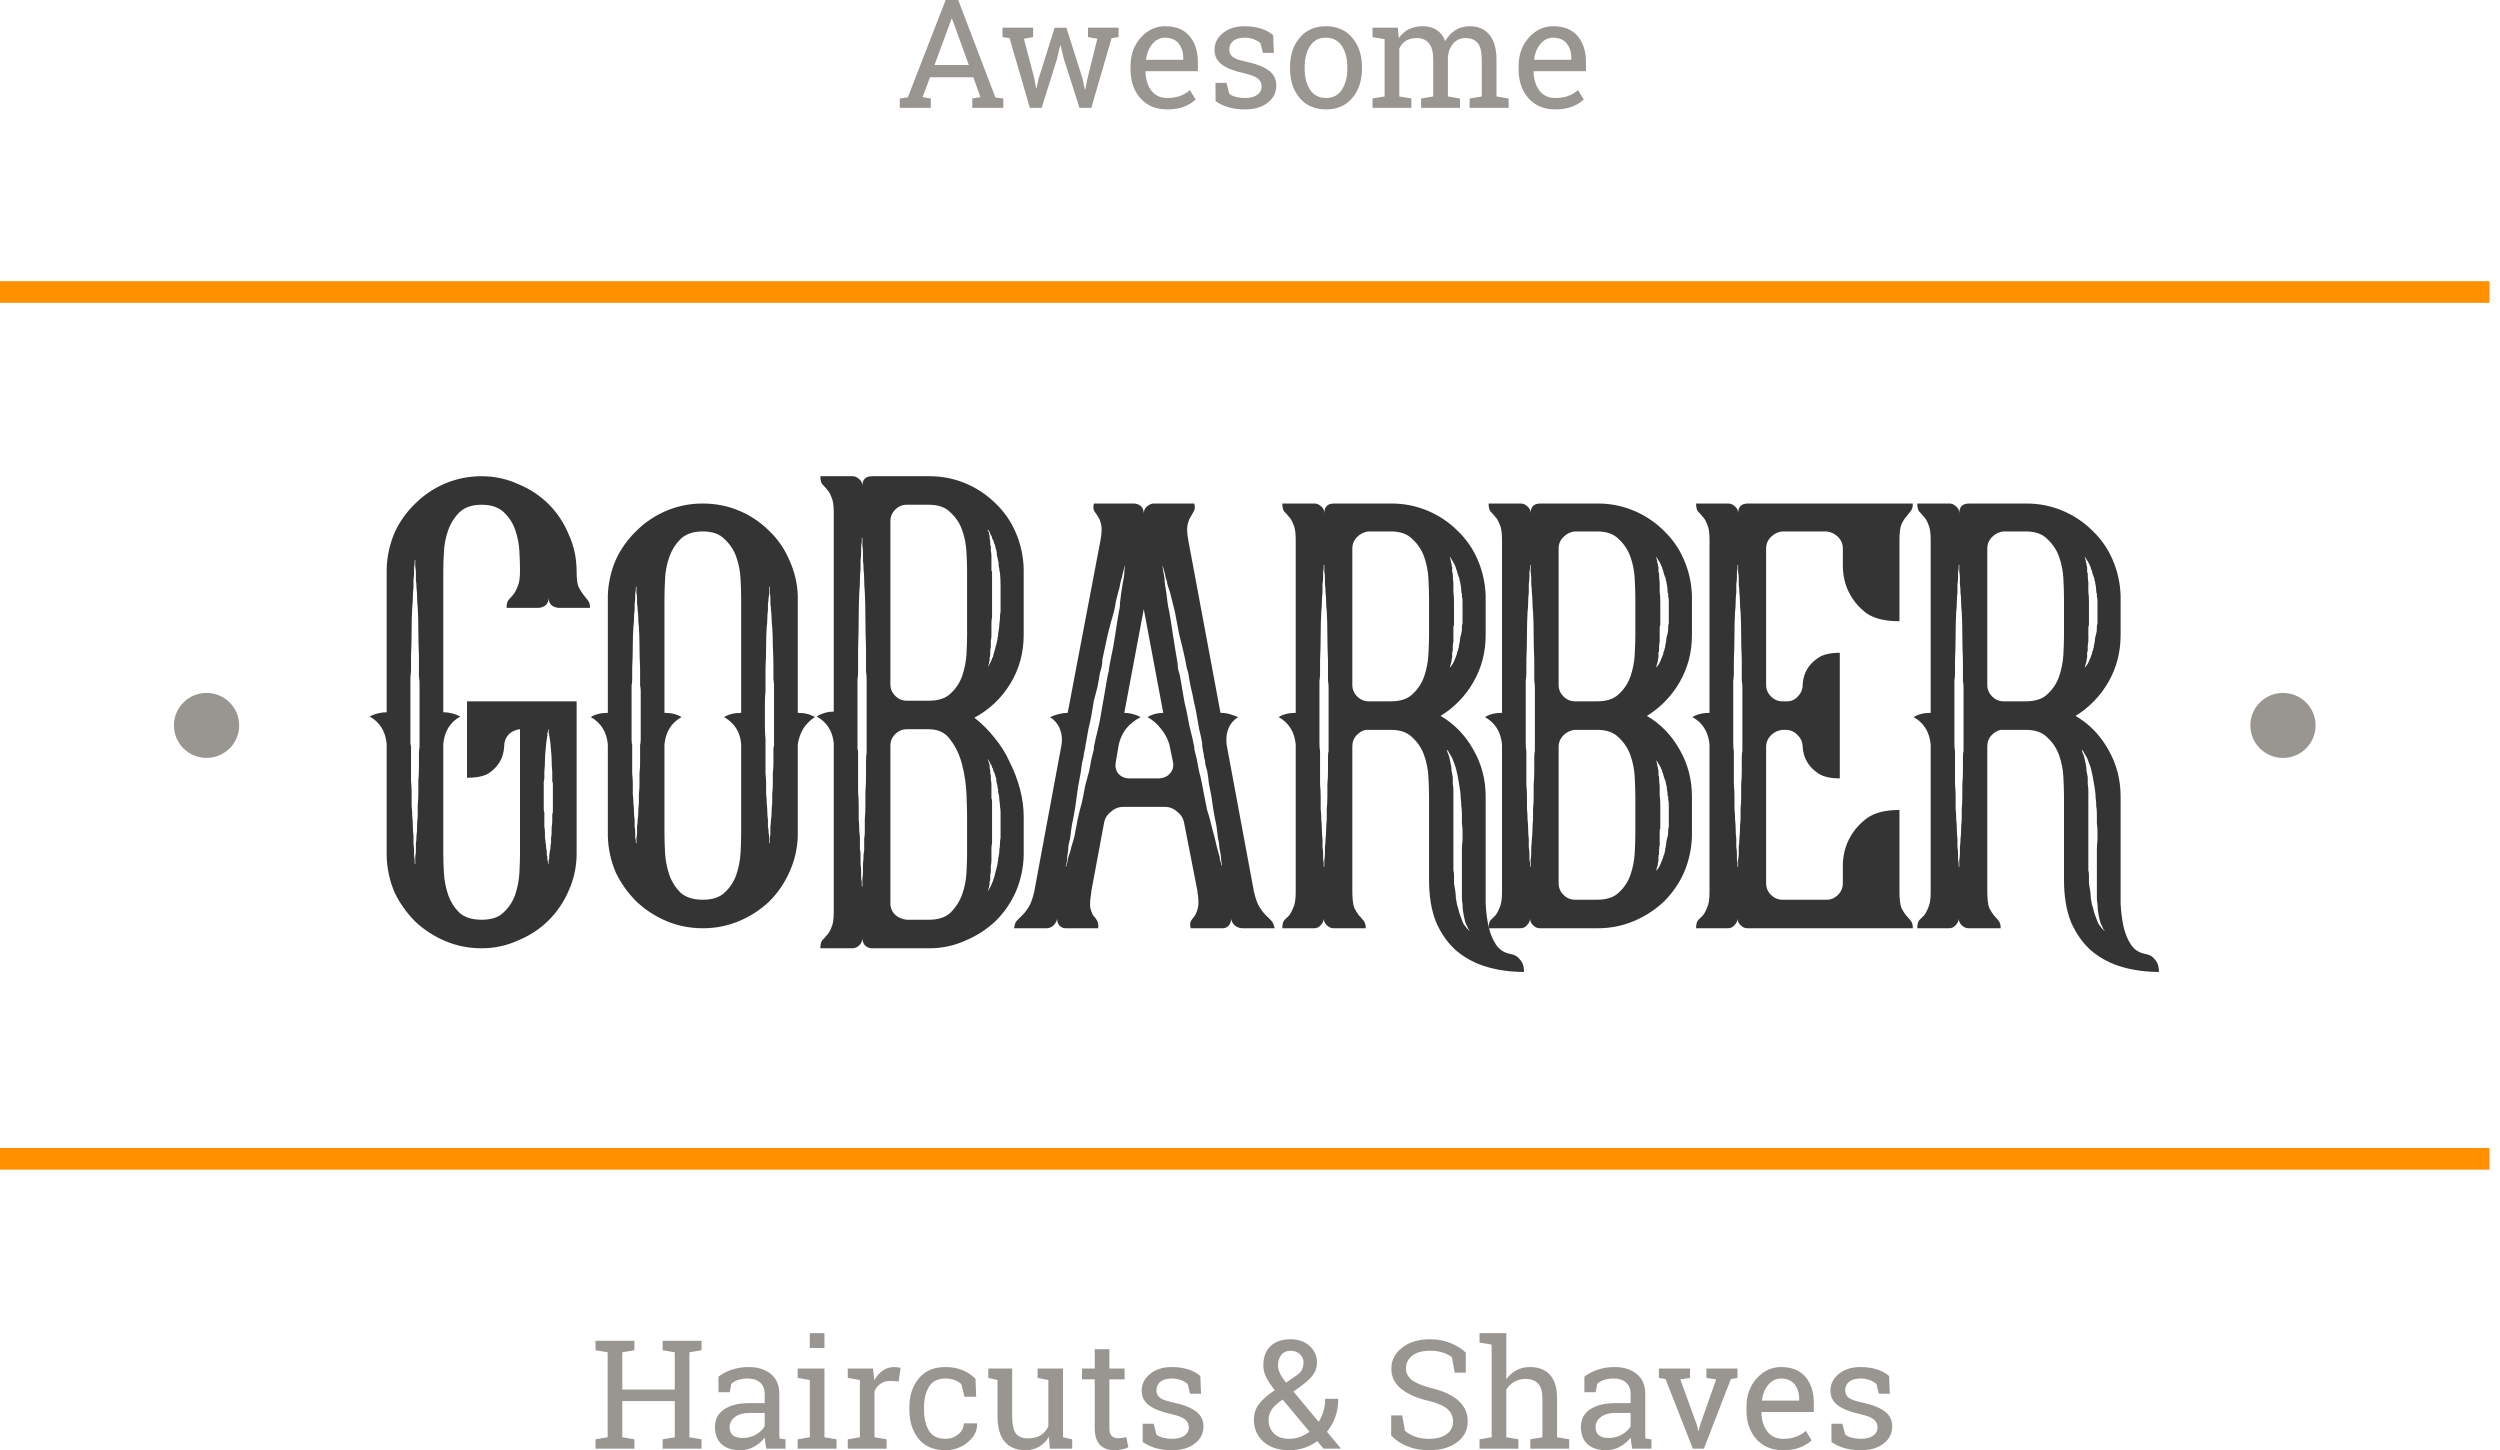 <svg width="231" height="134" viewBox="0 0 231 134" fill="none" xmlns="http://www.w3.org/2000/svg">
<g clip-path="url(#clip0)">
<path d="M55.029 124.761V123.892H58.619V124.761L57.501 124.953V128.395H62.349V124.953L61.229 124.761V123.892H64.82V124.761L63.701 124.953V132.802L64.821 132.994V133.856H61.229V132.994L62.349 132.802V129.456H57.5V132.802L58.619 132.994V133.856H55.028V132.994L56.147 132.802V124.953L55.027 124.761H55.029ZM70.808 133.856C70.771 133.677 70.739 133.497 70.712 133.316C70.689 133.157 70.673 132.997 70.664 132.837C70.404 133.17 70.076 133.448 69.682 133.671C69.293 133.89 68.876 134 68.432 134C67.659 134 67.07 133.813 66.668 133.439C66.265 133.06 66.063 132.529 66.063 131.844C66.063 131.142 66.347 130.601 66.915 130.222C67.487 129.839 68.27 129.647 69.263 129.647H70.657V128.785C70.657 128.352 70.52 128.009 70.245 127.759C69.971 127.503 69.588 127.375 69.098 127.375C68.793 127.37 68.49 127.414 68.199 127.505C67.968 127.578 67.754 127.699 67.574 127.861L67.43 128.641H66.386V127.204C66.755 126.919 67.171 126.702 67.616 126.561C68.121 126.393 68.649 126.31 69.181 126.315C70.023 126.315 70.705 126.529 71.227 126.958C71.749 127.387 72.01 128 72.01 128.799V132.645C72.015 132.736 72.021 132.827 72.03 132.919L72.58 132.994V133.856H70.808V133.856ZM68.632 132.871C69.08 132.871 69.49 132.764 69.861 132.549C70.231 132.335 70.497 132.077 70.657 131.776V130.558H69.215C68.661 130.558 68.222 130.685 67.897 130.941C67.577 131.196 67.417 131.507 67.417 131.872C67.417 132.196 67.517 132.444 67.718 132.618C67.92 132.786 68.224 132.871 68.632 132.871V132.871ZM73.706 132.994L74.826 132.802V127.512L73.706 127.321V126.451H76.178V132.802L77.298 132.994V133.856H73.706V132.994ZM76.178 124.556H74.825V123.18H76.178V124.556ZM78.334 127.321V126.451H80.662L80.792 127.526C81.003 127.147 81.262 126.851 81.569 126.636C81.882 126.422 82.254 126.309 82.633 126.315C82.738 126.315 82.846 126.324 82.956 126.342C83.07 126.356 83.157 126.372 83.216 126.39L83.038 127.642L82.269 127.601C81.912 127.601 81.612 127.686 81.369 127.854C81.127 128.019 80.939 128.251 80.806 128.552V132.802L81.926 132.994V133.856H78.334V132.994L79.454 132.802V127.512L78.334 127.321V127.321ZM87.357 132.946C87.806 132.946 88.2 132.809 88.538 132.535C88.882 132.257 89.053 131.917 89.053 131.516H90.269L90.282 131.557C90.305 132.196 90.019 132.764 89.424 133.261C88.834 133.754 88.144 134 87.357 134C86.277 134 85.451 133.649 84.878 132.946C84.311 132.243 84.027 131.361 84.027 130.298V130.01C84.027 128.956 84.313 128.078 84.885 127.375C85.457 126.668 86.281 126.315 87.357 126.315C87.952 126.315 88.486 126.413 88.957 126.609C89.433 126.805 89.827 127.074 90.138 127.416L90.2 129.059H89.122L88.827 127.895C88.649 127.729 88.438 127.601 88.209 127.519C87.936 127.419 87.647 127.371 87.357 127.375C86.647 127.375 86.14 127.631 85.833 128.142C85.531 128.648 85.38 129.271 85.38 130.01V130.298C85.38 131.055 85.53 131.687 85.833 132.193C86.135 132.695 86.643 132.946 87.357 132.946V132.946ZM96.916 132.761C96.699 133.141 96.387 133.457 96.009 133.678C95.643 133.893 95.219 134 94.739 134C93.933 134 93.304 133.742 92.851 133.227C92.397 132.711 92.171 131.908 92.171 130.818V127.512L91.319 127.321V126.451H93.524V130.831C93.524 131.621 93.64 132.164 93.874 132.46C94.107 132.757 94.471 132.905 94.966 132.905C95.446 132.905 95.842 132.809 96.154 132.618C96.47 132.421 96.708 132.145 96.868 131.789V127.512L95.872 127.321V126.451H98.221V132.802L99.072 132.994V133.856H97.005L96.915 132.761H96.916ZM102.505 124.665V126.451H103.913V127.451H102.505V131.947C102.505 132.294 102.576 132.538 102.718 132.679C102.865 132.821 103.057 132.891 103.295 132.891C103.414 132.891 103.547 132.882 103.693 132.864C103.844 132.841 103.97 132.818 104.071 132.795L104.256 133.719C104.128 133.802 103.941 133.868 103.693 133.918C103.45 133.972 103.201 134 102.952 134C102.402 134 101.965 133.836 101.64 133.507C101.315 133.174 101.153 132.654 101.153 131.947V127.451H99.978V126.451H101.153V124.665H102.505V124.665ZM110.979 128.778H109.963L109.743 127.889C109.562 127.724 109.35 127.598 109.118 127.519C108.848 127.419 108.562 127.37 108.274 127.375C107.793 127.375 107.436 127.48 107.202 127.69C107.092 127.783 107.003 127.9 106.942 128.031C106.882 128.162 106.851 128.305 106.852 128.45C106.852 128.742 106.955 128.972 107.161 129.141C107.367 129.31 107.786 129.46 108.418 129.593C109.356 129.793 110.054 130.067 110.512 130.414C110.97 130.756 111.199 131.217 111.199 131.796C111.199 132.453 110.931 132.985 110.395 133.391C109.864 133.797 109.168 134 108.308 134C107.796 134.007 107.285 133.942 106.79 133.808C106.361 133.686 105.956 133.494 105.589 133.24L105.582 131.55H106.598L106.852 132.542C107.008 132.684 107.218 132.786 107.484 132.85C107.754 132.914 108.029 132.946 108.308 132.946C108.789 132.946 109.164 132.85 109.434 132.659C109.709 132.462 109.846 132.207 109.846 131.892C109.849 131.752 109.819 131.613 109.76 131.486C109.701 131.359 109.613 131.247 109.503 131.16C109.278 130.968 108.85 130.802 108.219 130.66C107.317 130.464 106.637 130.197 106.179 129.86C105.721 129.522 105.492 129.066 105.492 128.491C105.492 127.889 105.749 127.375 106.262 126.951C106.779 126.527 107.45 126.315 108.274 126.315C108.788 126.308 109.3 126.382 109.791 126.534C110.24 126.68 110.613 126.883 110.91 127.143L110.979 128.778V128.778ZM115.861 131.174C115.861 130.617 116.022 130.131 116.342 129.716C116.667 129.296 117.15 128.876 117.791 128.457C117.434 128.005 117.168 127.603 116.994 127.252C116.824 126.912 116.734 126.537 116.733 126.157C116.733 125.386 116.955 124.793 117.399 124.378C117.848 123.958 118.464 123.748 119.247 123.748C119.97 123.748 120.558 123.956 121.011 124.371C121.465 124.786 121.691 125.286 121.691 125.87C121.701 126.287 121.573 126.696 121.327 127.033C121.089 127.357 120.734 127.69 120.263 128.032L119.514 128.58L121.849 131.379C122.037 131.082 122.183 130.754 122.289 130.393C122.394 130.033 122.447 129.652 122.447 129.25H123.655C123.655 129.848 123.566 130.402 123.387 130.913C123.209 131.424 122.95 131.883 122.611 132.289L123.882 133.822L123.868 133.856H122.295L121.712 133.158C121.344 133.433 120.933 133.646 120.496 133.788C120.05 133.93 119.584 134.001 119.116 134C118.123 134 117.331 133.738 116.74 133.213C116.154 132.688 115.861 132.008 115.861 131.174V131.174ZM119.116 132.946C119.446 132.946 119.771 132.891 120.091 132.782C120.412 132.668 120.714 132.506 120.998 132.296L118.519 129.319L118.244 129.517C117.828 129.828 117.551 130.124 117.413 130.407C117.28 130.69 117.214 130.945 117.214 131.174C117.214 131.689 117.377 132.113 117.702 132.446C118.027 132.78 118.498 132.946 119.116 132.946V132.946ZM118.086 126.143C118.086 126.385 118.148 126.638 118.272 126.903C118.395 127.163 118.581 127.448 118.828 127.759L119.775 127.108C120.036 126.935 120.213 126.748 120.304 126.547C120.4 126.342 120.448 126.116 120.448 125.87C120.448 125.591 120.336 125.345 120.112 125.131C119.892 124.916 119.604 124.809 119.247 124.809C118.876 124.809 118.59 124.939 118.388 125.199C118.187 125.455 118.086 125.769 118.086 126.143V126.143ZM135.439 126.835H134.415L134.161 125.411C133.955 125.238 133.681 125.094 133.337 124.98C132.95 124.86 132.547 124.802 132.142 124.809C131.424 124.809 130.872 124.962 130.488 125.267C130.304 125.404 130.156 125.583 130.055 125.789C129.955 125.995 129.905 126.222 129.911 126.451C129.911 126.885 130.105 127.248 130.494 127.54C130.888 127.827 131.522 128.08 132.397 128.299C133.449 128.559 134.248 128.943 134.793 129.449C135.342 129.955 135.617 130.583 135.617 131.331C135.617 132.134 135.287 132.78 134.628 133.268C133.974 133.756 133.115 134 132.053 134C131.284 134 130.6 133.875 130 133.624C129.405 133.373 128.92 133.044 128.544 132.638V130.783H129.561L129.821 132.214C130.082 132.428 130.394 132.604 130.755 132.741C131.117 132.878 131.55 132.946 132.053 132.946C132.735 132.946 133.273 132.802 133.667 132.515C133.857 132.386 134.011 132.211 134.115 132.006C134.219 131.802 134.27 131.574 134.264 131.345C134.264 130.888 134.093 130.507 133.749 130.202C133.406 129.891 132.799 129.631 131.93 129.422C130.872 129.171 130.046 128.801 129.451 128.313C128.856 127.825 128.558 127.211 128.558 126.472C128.558 125.692 128.89 125.044 129.554 124.528C130.217 124.008 131.08 123.748 132.142 123.748C132.843 123.748 133.479 123.869 134.051 124.111C134.628 124.348 135.091 124.638 135.439 124.98V126.835V126.835ZM136.709 132.994L137.828 132.802V124.241L136.709 124.049V123.18H139.181V127.437C139.437 127.081 139.751 126.805 140.122 126.609C140.492 126.413 140.904 126.315 141.358 126.315C142.154 126.315 142.772 126.552 143.212 127.026C143.651 127.501 143.871 128.231 143.871 129.216V132.802L144.99 132.994V133.856H141.399V132.994L142.518 132.802V129.203C142.518 128.591 142.385 128.14 142.12 127.848C141.859 127.556 141.468 127.41 140.946 127.41C140.575 127.41 140.236 127.498 139.929 127.676C139.627 127.85 139.37 128.095 139.181 128.388V132.802L140.3 132.994V133.856H136.709V132.994V132.994ZM150.82 133.856C150.783 133.677 150.751 133.497 150.724 133.316C150.701 133.157 150.685 132.997 150.676 132.837C150.407 133.177 150.073 133.461 149.694 133.671C149.313 133.888 148.882 134.001 148.444 134C147.671 134 147.082 133.813 146.679 133.439C146.277 133.06 146.075 132.529 146.075 131.844C146.075 131.142 146.359 130.601 146.927 130.222C147.499 129.839 148.282 129.647 149.275 129.647H150.669V128.785C150.669 128.352 150.532 128.009 150.257 127.759C149.982 127.503 149.6 127.375 149.11 127.375C148.772 127.375 148.472 127.419 148.211 127.505C147.98 127.578 147.766 127.699 147.586 127.861L147.442 128.641H146.398V127.204C146.767 126.919 147.183 126.702 147.627 126.561C148.132 126.393 148.661 126.31 149.193 126.315C150.035 126.315 150.717 126.529 151.239 126.958C151.761 127.387 152.022 128 152.022 128.799V132.645C152.026 132.736 152.033 132.827 152.042 132.919L152.592 132.994V133.856H150.82V133.856ZM148.643 132.871C149.092 132.871 149.502 132.764 149.872 132.549C150.243 132.335 150.509 132.077 150.669 131.776V130.558H149.227C148.673 130.558 148.234 130.685 147.909 130.941C147.588 131.196 147.428 131.507 147.428 131.872C147.428 132.196 147.529 132.444 147.73 132.618C147.931 132.786 148.236 132.871 148.643 132.871V132.871ZM156.156 127.321L155.263 127.457L156.794 131.673L156.918 132.207H156.959L157.089 131.673L158.573 127.457L157.673 127.321V126.451H160.543V127.321L159.932 127.423L157.44 133.856H156.417L153.896 127.423L153.285 127.321V126.451H156.156V127.321V127.321ZM164.76 134C163.725 134 162.901 133.658 162.288 132.973C161.679 132.285 161.374 131.393 161.374 130.298V129.996C161.374 128.943 161.688 128.067 162.315 127.368C162.947 126.666 163.693 126.315 164.554 126.315C165.552 126.315 166.307 126.616 166.82 127.218C167.337 127.82 167.596 128.623 167.596 129.627V130.469H162.775L162.755 130.503C162.768 131.215 162.949 131.801 163.297 132.262C163.645 132.718 164.133 132.946 164.76 132.946C165.217 132.946 165.618 132.882 165.961 132.754C166.309 132.622 166.609 132.442 166.861 132.214L167.39 133.09C167.124 133.345 166.772 133.562 166.332 133.74C165.897 133.913 165.373 134 164.76 134ZM164.554 127.375C164.1 127.375 163.714 127.567 163.393 127.95C163.073 128.329 162.876 128.806 162.803 129.381L162.816 129.415H166.243V129.237C166.243 128.708 166.101 128.265 165.817 127.909C165.533 127.553 165.112 127.375 164.554 127.375V127.375ZM174.62 128.778H173.604L173.384 127.889C173.204 127.724 172.991 127.598 172.759 127.519C172.489 127.419 172.203 127.37 171.915 127.375C171.434 127.375 171.077 127.48 170.844 127.69C170.733 127.783 170.644 127.899 170.584 128.031C170.523 128.162 170.492 128.305 170.493 128.45C170.493 128.742 170.596 128.972 170.802 129.141C171.008 129.31 171.427 129.46 172.059 129.593C172.998 129.793 173.696 130.067 174.153 130.414C174.611 130.756 174.84 131.217 174.84 131.796C174.84 132.453 174.572 132.985 174.037 133.391C173.506 133.797 172.81 134 171.949 134C171.437 134.007 170.926 133.942 170.432 133.808C170.003 133.686 169.597 133.494 169.23 133.24L169.223 131.55H170.239L170.493 132.542C170.649 132.684 170.86 132.786 171.125 132.85C171.395 132.914 171.67 132.946 171.949 132.946C172.43 132.946 172.805 132.85 173.075 132.659C173.35 132.462 173.487 132.207 173.487 131.892C173.49 131.752 173.46 131.613 173.401 131.486C173.342 131.359 173.254 131.247 173.144 131.16C172.92 130.968 172.492 130.802 171.86 130.66C170.958 130.464 170.278 130.197 169.821 129.86C169.363 129.522 169.134 129.066 169.134 128.491C169.134 127.889 169.39 127.375 169.903 126.951C170.42 126.527 171.091 126.315 171.915 126.315C172.478 126.315 172.984 126.388 173.432 126.534C173.843 126.659 174.224 126.866 174.552 127.143L174.62 128.778V128.778ZM83.141 9.102L83.883 9L87.378 0H88.538L91.972 9L92.707 9.102V9.964H89.837V9.102L90.592 8.972L89.932 7.138H85.93L85.25 8.972L86.006 9.102V9.964H83.14V9.102H83.141ZM86.348 6.009H89.52L87.97 1.73H87.928L86.348 6.008V6.009ZM95.46 3.429L94.609 3.579L95.577 7.268L95.735 8.164H95.776L95.968 7.268L97.451 2.56H98.536L100.027 7.268L100.239 8.268H100.281L100.48 7.268L101.393 3.579L100.528 3.429V2.559H103.357V3.429L102.711 3.524L100.837 9.964H99.745L98.303 5.454L97.994 4.209L97.953 4.216L97.664 5.454L96.25 9.964H95.158L93.283 3.524L92.631 3.429V2.559H95.461V3.429H95.46ZM107.848 10.108C106.813 10.108 105.989 9.766 105.376 9.082C104.767 8.392 104.462 7.501 104.462 6.406V6.105C104.462 5.051 104.776 4.175 105.403 3.477C106.035 2.774 106.781 2.423 107.642 2.423C108.64 2.423 109.395 2.723 109.908 3.326C110.425 3.928 110.684 4.731 110.684 5.735V6.577H105.863L105.843 6.611C105.856 7.323 106.037 7.909 106.385 8.37C106.733 8.826 107.221 9.054 107.848 9.054C108.306 9.054 108.706 8.99 109.049 8.863C109.397 8.73 109.697 8.55 109.949 8.322L110.478 9.198C110.212 9.453 109.86 9.67 109.42 9.848C108.985 10.021 108.461 10.108 107.848 10.108V10.108ZM107.642 3.483C107.189 3.483 106.802 3.675 106.481 4.058C106.161 4.437 105.964 4.914 105.891 5.488L105.905 5.523H109.331V5.345C109.331 4.815 109.189 4.373 108.905 4.017C108.621 3.661 108.2 3.483 107.642 3.483V3.483ZM117.708 4.886H116.692L116.472 3.996C116.291 3.832 116.079 3.706 115.848 3.627C115.578 3.527 115.291 3.478 115.003 3.483C114.522 3.483 114.165 3.588 113.932 3.798C113.821 3.891 113.733 4.008 113.672 4.139C113.612 4.27 113.581 4.413 113.582 4.558C113.582 4.85 113.685 5.08 113.891 5.249C114.097 5.418 114.515 5.569 115.147 5.701C116.086 5.901 116.784 6.175 117.242 6.522C117.699 6.864 117.928 7.325 117.928 7.904C117.928 8.561 117.66 9.093 117.125 9.499C116.594 9.905 115.898 10.109 115.037 10.109C114.525 10.115 114.014 10.05 113.52 9.916C113.091 9.793 112.685 9.601 112.318 9.348L112.311 7.658H113.327L113.582 8.65C113.737 8.792 113.948 8.894 114.213 8.958C114.483 9.022 114.758 9.054 115.037 9.054C115.518 9.054 115.893 8.958 116.163 8.767C116.438 8.571 116.575 8.315 116.575 8C116.578 7.86 116.548 7.721 116.489 7.594C116.429 7.467 116.342 7.355 116.232 7.268C116.008 7.076 115.58 6.91 114.948 6.768C114.046 6.572 113.366 6.305 112.909 5.968C112.451 5.63 112.222 5.174 112.222 4.598C112.222 3.997 112.478 3.483 112.991 3.059C113.508 2.635 114.179 2.423 115.003 2.423C115.566 2.423 116.072 2.496 116.521 2.642C116.969 2.788 117.342 2.991 117.64 3.251L117.708 4.886V4.886ZM119.199 6.194C119.199 5.099 119.496 4.197 120.091 3.49C120.686 2.779 121.494 2.423 122.515 2.423C123.541 2.423 124.351 2.776 124.946 3.483C125.546 4.191 125.846 5.094 125.846 6.193V6.344C125.846 7.448 125.548 8.352 124.953 9.054C124.358 9.757 123.55 10.108 122.529 10.108C121.499 10.108 120.686 9.757 120.091 9.054C119.496 8.347 119.199 7.444 119.199 6.344V6.194V6.194ZM120.551 6.344C120.551 7.129 120.716 7.777 121.046 8.288C121.38 8.798 121.874 9.054 122.529 9.054C123.17 9.054 123.657 8.799 123.992 8.288C124.326 7.777 124.493 7.128 124.493 6.344V6.194C124.493 5.418 124.326 4.772 123.992 4.257C123.657 3.741 123.165 3.483 122.515 3.483C121.865 3.483 121.375 3.741 121.046 4.257C120.716 4.772 120.551 5.417 120.551 6.194V6.344ZM126.821 9.102L127.94 8.91V3.62L126.821 3.429V2.559H129.155L129.245 3.524C129.483 3.174 129.789 2.902 130.165 2.71C130.54 2.518 130.975 2.423 131.47 2.423C131.964 2.423 132.387 2.537 132.74 2.765C133.097 2.993 133.365 3.335 133.543 3.791C133.764 3.386 134.082 3.042 134.47 2.792C134.855 2.546 135.303 2.422 135.816 2.422C136.576 2.422 137.176 2.682 137.615 3.202C138.055 3.718 138.275 4.496 138.275 5.537V8.91L139.394 9.102V9.964H135.796V9.102L136.915 8.91V5.523C136.915 4.793 136.789 4.277 136.537 3.976C136.285 3.67 135.912 3.518 135.418 3.518C134.946 3.518 134.566 3.684 134.278 4.018C133.994 4.346 133.829 4.761 133.784 5.263V8.91L134.903 9.102V9.964H131.312V9.102L132.431 8.91V5.523C132.431 4.829 132.3 4.323 132.039 4.003C131.783 3.68 131.41 3.518 130.92 3.518C130.508 3.518 130.169 3.602 129.904 3.771C129.635 3.943 129.423 4.191 129.293 4.483V8.91L130.412 9.102V9.964H126.821V9.102V9.102ZM143.706 10.108C142.672 10.108 141.848 9.766 141.234 9.082C140.625 8.392 140.321 7.501 140.321 6.406V6.105C140.321 5.051 140.634 4.175 141.262 3.477C141.893 2.774 142.64 2.423 143.5 2.423C144.498 2.423 145.253 2.723 145.766 3.326C146.283 3.928 146.542 4.731 146.542 5.735V6.577H141.722L141.701 6.611C141.715 7.323 141.896 7.909 142.244 8.37C142.591 8.826 143.079 9.054 143.706 9.054C144.164 9.054 144.564 8.99 144.908 8.863C145.239 8.741 145.544 8.557 145.807 8.322L146.336 9.198C146.071 9.453 145.718 9.67 145.279 9.848C144.844 10.021 144.32 10.108 143.706 10.108V10.108ZM143.5 3.483C143.047 3.483 142.66 3.675 142.34 4.058C142.019 4.437 141.822 4.914 141.749 5.488L141.763 5.523H145.189V5.345C145.189 4.815 145.047 4.373 144.764 4.017C144.48 3.661 144.059 3.483 143.5 3.483V3.483Z" fill="#999591"/>
<path d="M0 106.073H230.033V108.075H0V106.073ZM0 25.983H230.033V27.985H0V25.983Z" fill="#FF9000"/>
<path d="M53.28 64.802V78.874C53.283 80.053 53.034 81.219 52.548 82.294C52.112 83.32 51.481 84.253 50.692 85.041C49.886 85.838 48.93 86.467 47.879 86.891C46.821 87.379 45.669 87.627 44.504 87.62C43.304 87.62 42.179 87.396 41.129 86.947C40.11 86.519 39.176 85.911 38.372 85.153C37.587 84.371 36.94 83.462 36.46 82.463C36.005 81.398 35.757 80.256 35.728 79.098V68.727C35.616 67.568 35.091 66.727 34.153 66.204C34.64 65.951 35.179 65.817 35.728 65.811V52.581C35.757 51.423 36.006 50.282 36.46 49.217C36.921 48.207 37.57 47.294 38.372 46.526C39.164 45.738 40.1 45.11 41.129 44.676C42.196 44.224 43.345 43.995 44.504 44.003C45.704 44.003 46.829 44.246 47.879 44.732C48.93 45.156 49.886 45.785 50.692 46.582C51.491 47.384 52.122 48.337 52.548 49.385C53.036 50.431 53.279 51.571 53.279 52.805C53.279 53.44 53.336 53.907 53.449 54.206C53.599 54.506 53.749 54.748 53.899 54.936C54.049 55.122 54.179 55.29 54.292 55.44C54.442 55.59 54.517 55.832 54.517 56.169H51.592C50.992 56.094 50.692 55.776 50.692 55.216C50.692 55.776 50.392 56.094 49.792 56.169H46.81C46.81 55.832 46.866 55.589 46.979 55.439C47.129 55.29 47.279 55.122 47.429 54.935C47.579 54.748 47.71 54.505 47.823 54.206C47.973 53.907 48.048 53.421 48.048 52.749V52.693C48.048 52.207 48.029 51.627 47.992 50.955C47.959 50.267 47.826 49.586 47.598 48.936C47.382 48.314 47.014 47.755 46.529 47.31C46.041 46.862 45.366 46.638 44.504 46.638C43.604 46.638 42.91 46.881 42.423 47.367C41.973 47.815 41.635 48.357 41.41 48.992C41.182 49.642 41.049 50.322 41.016 51.011C40.979 51.721 40.96 52.319 40.96 52.805V65.81C41.485 65.81 42.01 65.941 42.535 66.203C41.597 66.726 41.073 67.567 40.96 68.726V78.873C40.96 79.359 40.979 79.957 41.016 80.667C41.054 81.34 41.185 82.013 41.41 82.685C41.62 83.297 41.967 83.853 42.423 84.311C42.91 84.76 43.603 84.984 44.503 84.984C45.403 84.984 46.079 84.76 46.529 84.311C47.016 83.863 47.373 83.321 47.598 82.685C47.819 82.033 47.952 81.354 47.992 80.667C48.029 79.957 48.048 79.359 48.048 78.873V67.381C47.642 67.415 47.263 67.594 46.979 67.886C46.719 68.179 46.578 68.559 46.585 68.951V69.007C46.548 69.567 46.398 70.053 46.135 70.465C45.91 70.838 45.573 71.175 45.123 71.474C44.673 71.735 44.016 71.866 43.153 71.866V64.802H53.28V64.802ZM38.766 63.176C38.766 62.952 38.747 62.728 38.71 62.504V60.597C38.673 59.813 38.655 59.028 38.654 58.243C38.654 57.495 38.634 56.785 38.597 56.113C38.562 55.815 38.543 55.515 38.541 55.215C38.541 54.916 38.522 54.617 38.485 54.318C38.485 54.057 38.466 53.814 38.429 53.59V52.917C38.429 52.73 38.409 52.562 38.372 52.412V51.74C38.335 51.74 38.316 51.758 38.316 51.796V52.02C38.316 52.132 38.297 52.263 38.26 52.412V52.917C38.26 53.104 38.241 53.328 38.204 53.59V54.318C38.166 54.616 38.147 54.916 38.147 55.216C38.147 55.477 38.129 55.776 38.091 56.112C38.053 56.821 38.034 57.532 38.035 58.242C38.035 58.99 38.016 59.775 37.979 60.597V61.887C37.979 62.074 37.959 62.279 37.922 62.504V68.727C37.956 68.817 37.975 68.911 37.979 69.007V72.147C38.016 72.52 38.035 72.894 38.035 73.267V74.445C38.072 74.782 38.091 75.099 38.091 75.398C38.129 75.735 38.147 76.052 38.147 76.351C38.147 76.651 38.167 76.931 38.204 77.192V77.977C38.241 78.201 38.26 78.407 38.26 78.594V79.098C38.297 79.248 38.316 79.378 38.316 79.491V79.771C38.316 79.809 38.335 79.827 38.372 79.827V79.491V79.098C38.41 78.948 38.429 78.781 38.429 78.594V77.977C38.466 77.753 38.485 77.491 38.485 77.192C38.522 76.931 38.541 76.65 38.541 76.352C38.541 76.052 38.56 75.735 38.597 75.398V74.445C38.635 74.071 38.654 73.679 38.654 73.268V72.147C38.691 71.735 38.71 71.324 38.71 70.913V69.68C38.71 69.38 38.729 69.156 38.766 69.007V63.177V63.176ZM51.029 71.306C50.992 70.932 50.973 70.596 50.973 70.296C50.973 69.96 50.954 69.642 50.917 69.343C50.89 68.873 50.834 68.405 50.747 67.942C50.746 67.864 50.728 67.787 50.692 67.718V67.381L50.635 67.437V67.549C50.628 67.609 50.609 67.666 50.579 67.718V67.942C50.493 68.405 50.437 68.873 50.41 69.343C50.372 69.659 50.353 69.977 50.354 70.296C50.354 70.596 50.335 70.932 50.298 71.306V71.866C50.298 71.978 50.279 72.091 50.242 72.203V74.78C50.242 74.893 50.26 74.986 50.298 75.06V76.406C50.335 76.556 50.354 76.724 50.354 76.911V77.415C50.392 77.565 50.41 77.715 50.41 77.864C50.448 78.014 50.467 78.163 50.467 78.313C50.467 78.425 50.485 78.537 50.523 78.649V78.985C50.556 79.075 50.575 79.169 50.579 79.265V79.49C50.617 79.565 50.635 79.62 50.635 79.658V79.77C50.635 79.808 50.655 79.826 50.692 79.826V79.658V79.49C50.728 79.421 50.747 79.344 50.748 79.266V78.986C50.785 78.873 50.804 78.761 50.804 78.649C50.842 78.537 50.86 78.425 50.86 78.312C50.86 78.163 50.88 78.013 50.917 77.864V77.416C50.954 77.266 50.973 77.098 50.973 76.911V76.406C51.011 76.256 51.029 76.089 51.029 75.902V75.342C51.029 75.192 51.048 75.098 51.085 75.061V72.426C51.084 72.348 51.065 72.271 51.029 72.202V71.305V71.306ZM73.715 65.868C74.352 65.868 74.877 65.998 75.29 66.26C74.863 66.536 74.499 66.899 74.221 67.325C73.959 67.773 73.787 68.269 73.715 68.783V77.248C73.685 78.411 73.417 79.556 72.927 80.612C72.48 81.616 71.851 82.529 71.071 83.303C70.267 84.061 69.334 84.669 68.315 85.097C67.247 85.549 66.099 85.778 64.939 85.77C63.739 85.77 62.614 85.546 61.564 85.097C60.545 84.669 59.612 84.061 58.808 83.303C58.022 82.521 57.376 81.612 56.895 80.613C56.441 79.548 56.193 78.406 56.164 77.248V68.783C56.051 67.624 55.526 66.783 54.589 66.26C55.002 65.998 55.527 65.868 56.164 65.868V55.048C56.197 53.909 56.445 52.786 56.895 51.739C57.357 50.729 58.006 49.816 58.808 49.049C59.6 48.261 60.535 47.633 61.564 47.199C62.631 46.747 63.78 46.518 64.939 46.526C66.139 46.526 67.265 46.75 68.315 47.198C69.344 47.632 70.279 48.26 71.071 49.048C71.867 49.808 72.499 50.724 72.927 51.739C73.415 52.786 73.677 53.889 73.715 55.047V65.867V65.868ZM59.202 63.849C59.202 63.662 59.182 63.494 59.145 63.345V61.719C59.109 61.047 59.09 60.373 59.089 59.7C59.089 59.065 59.07 58.467 59.033 57.906C58.996 57.646 58.977 57.384 58.977 57.122C58.977 56.86 58.957 56.617 58.92 56.392C58.92 56.168 58.902 55.963 58.864 55.776V55.271C58.864 55.085 58.845 54.935 58.808 54.823V54.207C58.77 54.207 58.752 54.225 58.752 54.262V54.487C58.752 54.561 58.732 54.673 58.695 54.823V55.272C58.695 55.421 58.677 55.589 58.639 55.776V56.393C58.6 56.634 58.581 56.878 58.583 57.122C58.583 57.383 58.564 57.645 58.527 57.907C58.489 58.467 58.47 59.065 58.47 59.701C58.47 60.336 58.452 61.009 58.414 61.719V62.784C58.414 62.971 58.395 63.158 58.358 63.344V68.279C58.358 68.539 58.377 68.727 58.414 68.839V71.474C58.452 71.81 58.47 72.128 58.47 72.427V73.38C58.508 73.642 58.527 73.922 58.527 74.22C58.564 74.52 58.583 74.8 58.583 75.062C58.583 75.286 58.602 75.51 58.639 75.735V76.351C58.677 76.538 58.695 76.725 58.695 76.911V77.416C58.728 77.506 58.748 77.6 58.752 77.696V77.865C58.752 77.902 58.77 77.921 58.808 77.921V77.697V77.417C58.845 77.267 58.864 77.099 58.864 76.912V76.352C58.903 76.149 58.922 75.942 58.92 75.735C58.958 75.51 58.977 75.286 58.977 75.062C58.977 74.8 58.995 74.52 59.033 74.221V73.38C59.07 73.081 59.089 72.763 59.089 72.427V71.474C59.126 71.139 59.145 70.801 59.145 70.464V68.84C59.183 68.728 59.202 68.54 59.202 68.28V63.85V63.849ZM68.483 55.272C68.483 54.786 68.465 54.188 68.427 53.478C68.394 52.789 68.261 52.109 68.033 51.459C67.817 50.837 67.45 50.278 66.964 49.833C66.514 49.347 65.84 49.105 64.939 49.105C64.039 49.105 63.346 49.347 62.859 49.833C62.409 50.282 62.071 50.823 61.845 51.459C61.617 52.109 61.485 52.789 61.452 53.477C61.414 54.187 61.396 54.786 61.396 55.272V65.868C62.033 65.868 62.558 65.998 62.971 66.26C62.033 66.783 61.508 67.624 61.396 68.783V77.024C61.396 77.51 61.414 78.108 61.452 78.818C61.489 79.491 61.621 80.164 61.846 80.836C62.056 81.448 62.402 82.004 62.858 82.462C63.346 82.911 64.039 83.135 64.939 83.135C65.839 83.135 66.515 82.911 66.965 82.462C67.452 82.014 67.808 81.472 68.033 80.836C68.254 80.184 68.387 79.505 68.427 78.818C68.465 78.108 68.483 77.51 68.483 77.024V68.783C68.408 67.662 67.883 66.821 66.908 66.26C67.321 65.998 67.846 65.868 68.483 65.868V55.272V55.272ZM71.521 63.849V63.345C71.521 63.158 71.502 62.971 71.465 62.784V61.719C71.465 61.009 71.446 60.336 71.409 59.7C71.409 59.065 71.389 58.467 71.352 57.906C71.315 57.646 71.296 57.384 71.296 57.122C71.296 56.86 71.277 56.617 71.24 56.392C71.24 56.168 71.221 55.963 71.184 55.776V55.271C71.184 55.085 71.164 54.935 71.127 54.823V54.207C71.09 54.207 71.071 54.225 71.071 54.262V54.823C71.071 54.935 71.052 55.085 71.015 55.272C71.015 55.421 70.996 55.589 70.959 55.776V56.393C70.92 56.634 70.901 56.878 70.902 57.122C70.902 57.383 70.883 57.645 70.846 57.907C70.808 58.467 70.79 59.065 70.79 59.701C70.79 60.336 70.771 61.009 70.734 61.719V63.849C70.696 64.223 70.677 64.597 70.677 64.971V67.213C70.677 67.549 70.696 67.904 70.733 68.278V71.474C70.771 71.81 70.79 72.128 70.79 72.427V73.38C70.827 73.642 70.846 73.922 70.846 74.22C70.883 74.52 70.902 74.8 70.902 75.062C70.902 75.286 70.921 75.51 70.958 75.735V76.351C70.996 76.538 71.015 76.725 71.015 76.911C71.052 77.099 71.071 77.267 71.071 77.416V77.865C71.071 77.902 71.09 77.921 71.127 77.921V77.697V77.417C71.165 77.267 71.183 77.099 71.183 76.912V76.352C71.222 76.149 71.241 75.942 71.24 75.735C71.277 75.51 71.296 75.286 71.296 75.062C71.296 74.8 71.315 74.52 71.352 74.221V73.38C71.39 73.081 71.408 72.763 71.408 72.427V71.474C71.446 71.139 71.465 70.801 71.465 70.464V69.4V69.12C71.498 69.03 71.517 68.935 71.521 68.839V63.849ZM94.59 58.635C94.59 60.317 94.177 61.831 93.352 63.176C92.548 64.502 91.401 65.587 90.033 66.316C90.708 66.839 91.327 67.456 91.89 68.166C92.457 68.847 92.93 69.601 93.296 70.409C93.709 71.231 94.027 72.072 94.252 72.931C94.477 73.791 94.59 74.632 94.59 75.454V79.042C94.561 80.199 94.313 81.341 93.859 82.406C93.412 83.41 92.782 84.323 92.002 85.097C91.198 85.855 90.265 86.463 89.246 86.891C88.188 87.379 87.036 87.627 85.871 87.62H80.583C80.457 87.622 80.333 87.598 80.217 87.55C80.1 87.501 79.996 87.43 79.908 87.34C79.757 87.149 79.677 86.911 79.683 86.667C79.685 86.792 79.661 86.917 79.612 87.033C79.564 87.148 79.492 87.253 79.402 87.34C79.214 87.527 79.008 87.62 78.782 87.62H75.802C75.802 87.284 75.858 87.04 75.97 86.891C76.12 86.741 76.27 86.573 76.42 86.387C76.57 86.237 76.701 86.013 76.814 85.714C76.964 85.414 77.039 84.948 77.039 84.312V68.671C76.927 67.549 76.401 66.727 75.464 66.204C75.936 65.909 76.482 65.754 77.039 65.755V47.311C77.039 46.675 76.964 46.208 76.814 45.909C76.702 45.609 76.57 45.386 76.42 45.236C76.27 45.049 76.12 44.881 75.97 44.732C75.858 44.582 75.802 44.339 75.802 44.002H78.782C79.008 44.002 79.214 44.096 79.402 44.283C79.589 44.433 79.682 44.638 79.682 44.9C79.682 44.302 79.982 44.003 80.583 44.003H85.871C87.03 43.995 88.179 44.224 89.246 44.676C90.275 45.11 91.21 45.738 92.002 46.526C92.799 47.286 93.431 48.202 93.859 49.216C94.309 50.263 94.552 51.366 94.589 52.524V58.635H94.59ZM80.077 62.784C80.077 62.522 80.057 62.279 80.02 62.055V59.87C79.984 58.955 79.965 58.039 79.964 57.123C79.964 56.263 79.945 55.459 79.908 54.712C79.873 54.339 79.854 53.965 79.852 53.591C79.852 53.254 79.832 52.936 79.795 52.637C79.795 52.338 79.777 52.058 79.739 51.797V51.067C79.739 50.843 79.72 50.638 79.683 50.451V49.666C79.645 49.704 79.627 49.741 79.627 49.778V50.003C79.627 50.115 79.607 50.264 79.57 50.451V51.068C79.57 51.255 79.552 51.498 79.514 51.797V52.637C79.475 52.953 79.457 53.272 79.458 53.591C79.458 53.927 79.439 54.301 79.402 54.711C79.363 55.514 79.344 56.319 79.345 57.123C79.345 57.983 79.327 58.898 79.289 59.87V62.056C79.289 62.279 79.27 62.522 79.233 62.784V69.175C79.27 69.287 79.289 69.418 79.289 69.568V73.156C79.327 73.604 79.345 74.034 79.345 74.446V75.679C79.383 76.089 79.402 76.501 79.402 76.912C79.439 77.099 79.458 77.286 79.458 77.472V78.482C79.495 78.632 79.514 78.781 79.514 78.93V79.827C79.552 80.089 79.57 80.332 79.57 80.557V81.173C79.608 81.323 79.627 81.453 79.627 81.565V81.845C79.627 81.883 79.645 81.92 79.683 81.958V81.565V81.173C79.722 80.97 79.741 80.763 79.739 80.556V79.827C79.777 79.528 79.795 79.229 79.795 78.93C79.833 78.78 79.852 78.631 79.852 78.482V77.977V77.473C79.889 77.286 79.908 77.099 79.908 76.912V75.679C79.945 75.267 79.964 74.856 79.964 74.445V73.155C80.002 72.67 80.02 72.184 80.02 71.698V70.297C80.02 69.96 80.04 69.717 80.077 69.567V62.784V62.784ZM91.665 77.921C91.627 78.033 91.609 78.221 91.609 78.481V79.491C91.609 79.678 91.589 79.846 91.552 79.995V80.444C91.552 80.594 91.533 80.724 91.496 80.836V81.341C91.459 81.378 91.44 81.434 91.44 81.509V81.789C91.402 81.827 91.384 81.864 91.384 81.902V82.014C91.384 82.051 91.364 82.089 91.327 82.126V82.182C91.327 82.219 91.308 82.257 91.271 82.294H91.327L91.383 82.182L91.44 82.07C91.477 82.032 91.496 81.995 91.496 81.958C91.534 81.92 91.552 81.883 91.552 81.846C91.59 81.808 91.608 81.771 91.608 81.733C91.646 81.696 91.665 81.64 91.665 81.565C91.702 81.528 91.731 81.485 91.75 81.436C91.769 81.388 91.778 81.337 91.777 81.285C91.852 81.135 91.927 80.874 92.002 80.5C92.077 80.276 92.115 80.126 92.115 80.052C92.151 79.982 92.17 79.905 92.171 79.827C92.171 79.715 92.19 79.622 92.227 79.547V79.323C92.26 79.233 92.279 79.139 92.283 79.043C92.321 78.93 92.34 78.762 92.34 78.538C92.377 78.351 92.396 78.164 92.396 77.978C92.396 77.79 92.415 77.603 92.452 77.417V75.062C92.452 74.875 92.433 74.688 92.396 74.502C92.396 74.314 92.377 74.128 92.34 73.941C92.34 73.716 92.321 73.548 92.284 73.436C92.283 73.358 92.263 73.281 92.227 73.212V72.932C92.191 72.862 92.172 72.785 92.171 72.707C92.174 72.611 92.155 72.515 92.115 72.427C92.114 72.349 92.095 72.272 92.059 72.203V71.978C91.984 71.754 91.946 71.623 91.946 71.586C91.899 71.451 91.842 71.32 91.777 71.194C91.778 71.142 91.769 71.091 91.75 71.042C91.731 70.994 91.702 70.951 91.665 70.914C91.666 70.862 91.657 70.81 91.638 70.762C91.618 70.713 91.589 70.669 91.552 70.633L91.383 70.296C91.346 70.259 91.327 70.222 91.327 70.184H91.271L91.327 70.296V70.409C91.365 70.409 91.383 70.427 91.383 70.465C91.383 70.539 91.403 70.615 91.44 70.689V70.969C91.48 71.057 91.499 71.153 91.496 71.249C91.496 71.436 91.515 71.567 91.552 71.642V72.034C91.59 72.184 91.608 72.334 91.608 72.483V73.772C91.646 73.847 91.665 73.922 91.665 73.997V77.921ZM89.358 75.454C89.358 74.968 89.34 74.277 89.302 73.38C89.263 72.472 89.131 71.57 88.908 70.689C88.683 69.792 88.328 69.026 87.84 68.39C87.39 67.718 86.714 67.381 85.814 67.381H83.79C83.378 67.381 83.022 67.531 82.722 67.83C82.422 68.129 82.272 68.484 82.272 68.895V83.47C82.272 83.881 82.422 84.237 82.722 84.536C83.022 84.797 83.378 84.946 83.79 84.984H85.815C86.715 84.984 87.391 84.76 87.841 84.311C88.32 83.838 88.685 83.263 88.909 82.629C89.137 81.979 89.27 81.299 89.303 80.611C89.341 79.901 89.359 79.303 89.359 78.817V75.453L89.358 75.454ZM89.358 52.749C89.358 52.263 89.34 51.683 89.302 51.011C89.269 50.322 89.136 49.642 88.908 48.992C88.692 48.37 88.325 47.812 87.84 47.367C87.39 46.881 86.714 46.637 85.814 46.637H83.79C83.378 46.637 83.022 46.787 82.722 47.087C82.422 47.385 82.272 47.74 82.272 48.151V63.232C82.272 63.644 82.422 63.999 82.722 64.298C83.022 64.597 83.378 64.746 83.79 64.746H85.815C86.715 64.746 87.391 64.522 87.841 64.074C88.326 63.629 88.693 63.07 88.909 62.448C89.13 61.796 89.263 61.117 89.303 60.429C89.341 59.719 89.359 59.121 89.359 58.635V52.75L89.358 52.749ZM91.89 60.149C91.965 59.925 92.002 59.775 92.002 59.7C92.074 59.562 92.113 59.408 92.115 59.252C92.151 59.183 92.17 59.106 92.171 59.028C92.171 58.916 92.19 58.822 92.227 58.748V58.523C92.265 58.411 92.283 58.299 92.283 58.187C92.321 58.075 92.34 57.887 92.34 57.627C92.377 57.439 92.396 57.252 92.396 57.065C92.396 56.879 92.415 56.692 92.452 56.505V55.272V54.094C92.452 53.684 92.433 53.291 92.396 52.917C92.363 52.827 92.344 52.733 92.34 52.637C92.343 52.541 92.324 52.445 92.284 52.357C92.284 52.095 92.264 51.907 92.227 51.796C92.194 51.627 92.156 51.458 92.115 51.291C92.115 51.141 92.096 50.992 92.059 50.843C91.984 50.618 91.946 50.469 91.946 50.394C91.871 50.244 91.834 50.132 91.834 50.058L91.664 49.721C91.665 49.669 91.656 49.617 91.637 49.569C91.618 49.521 91.589 49.477 91.552 49.441C91.505 49.306 91.448 49.175 91.383 49.048L91.271 48.936V49.048C91.308 49.048 91.327 49.068 91.327 49.105C91.365 49.142 91.383 49.198 91.383 49.273C91.383 49.347 91.403 49.423 91.44 49.497V49.777C91.483 49.884 91.502 49.999 91.496 50.114V50.338C91.534 50.375 91.552 50.431 91.552 50.506V50.899C91.59 51.049 91.608 51.198 91.608 51.347V52.692C91.646 52.767 91.665 52.842 91.665 52.917V57.065C91.627 57.178 91.609 57.365 91.609 57.626V58.691C91.609 58.878 91.589 59.046 91.552 59.196V59.645C91.552 59.794 91.533 59.943 91.496 60.093V60.429C91.496 60.616 91.477 60.729 91.44 60.766V61.102C91.402 61.102 91.384 61.14 91.384 61.214V61.326C91.384 61.364 91.364 61.401 91.327 61.438V61.494C91.327 61.532 91.308 61.569 91.271 61.607L91.383 61.495V61.439C91.421 61.401 91.44 61.364 91.44 61.326C91.477 61.326 91.496 61.289 91.496 61.214C91.534 61.214 91.552 61.177 91.552 61.102C91.59 61.102 91.608 61.065 91.608 60.99C91.646 60.953 91.665 60.897 91.665 60.822C91.702 60.785 91.731 60.742 91.75 60.694C91.769 60.645 91.778 60.594 91.777 60.542C91.852 60.317 91.89 60.186 91.89 60.149ZM115.867 82.406C116.017 83.041 116.186 83.509 116.373 83.808C116.561 84.107 116.748 84.35 116.936 84.537L117.442 85.041C117.592 85.191 117.705 85.434 117.78 85.77H114.798C114.536 85.77 114.292 85.677 114.067 85.49C113.883 85.309 113.764 85.073 113.729 84.817C113.751 84.935 113.747 85.056 113.718 85.172C113.689 85.288 113.636 85.396 113.561 85.49C113.496 85.578 113.411 85.649 113.313 85.697C113.215 85.746 113.107 85.771 112.998 85.77H110.017C109.942 85.434 109.961 85.19 110.073 85.041L110.411 84.593C110.539 84.365 110.634 84.119 110.692 83.863C110.767 83.527 110.748 83.023 110.636 82.35V82.294L109.398 75.959C109.323 75.585 109.117 75.267 108.779 75.006C108.442 74.706 108.067 74.557 107.654 74.557H103.773C103.36 74.557 102.985 74.707 102.648 75.006C102.31 75.267 102.104 75.586 102.029 75.959L100.848 82.294V82.35C100.735 83.023 100.698 83.527 100.735 83.864C100.81 84.163 100.904 84.406 101.016 84.593C101.166 84.743 101.279 84.892 101.354 85.041C101.466 85.191 101.504 85.434 101.466 85.77H98.485C98.367 85.775 98.25 85.753 98.142 85.704C98.034 85.655 97.94 85.582 97.866 85.49C97.791 85.396 97.738 85.288 97.709 85.172C97.679 85.056 97.675 84.935 97.697 84.817C97.66 85.079 97.547 85.303 97.36 85.49C97.272 85.58 97.168 85.651 97.051 85.7C96.935 85.748 96.811 85.772 96.685 85.77H93.704C93.741 85.434 93.834 85.19 93.984 85.041L94.491 84.537C94.679 84.35 94.866 84.107 95.054 83.807C95.241 83.509 95.41 83.041 95.56 82.407L98.091 68.783C98.17 68.291 98.111 67.786 97.922 67.325C97.741 66.884 97.426 66.512 97.022 66.26C97.622 65.998 98.166 65.868 98.654 65.868L101.691 49.889C101.804 49.254 101.823 48.787 101.748 48.488C101.673 48.151 101.579 47.908 101.466 47.759C101.362 47.585 101.25 47.416 101.129 47.254C101.016 47.105 100.998 46.862 101.073 46.526H104.841C105.404 46.6 105.685 46.918 105.685 47.479C105.685 47.217 105.76 47.011 105.91 46.862C106.098 46.675 106.304 46.563 106.529 46.526H110.354C110.429 46.862 110.411 47.105 110.298 47.254C110.223 47.404 110.129 47.572 110.017 47.759C109.904 47.909 109.81 48.151 109.735 48.488C109.66 48.787 109.679 49.254 109.792 49.889L112.773 65.868C113.073 65.868 113.354 65.905 113.617 65.98C113.879 66.054 114.142 66.148 114.404 66.26C113.579 66.783 113.223 67.624 113.336 68.783L115.867 82.406V82.406ZM102.366 62.336C102.437 62.138 102.475 61.929 102.479 61.719C102.516 61.495 102.554 61.289 102.591 61.102C102.779 60.242 102.929 59.439 103.041 58.692C103.154 57.907 103.266 57.196 103.379 56.561C103.454 56.262 103.491 55.963 103.491 55.664L103.604 54.767C103.641 54.505 103.679 54.262 103.716 54.038C103.754 53.814 103.791 53.608 103.829 53.421C103.866 53.235 103.885 53.066 103.885 52.917C103.885 52.73 103.904 52.58 103.941 52.468V52.244L103.885 52.468C103.843 52.597 103.805 52.729 103.773 52.861C103.735 53.011 103.698 53.179 103.66 53.365C103.577 53.582 103.521 53.808 103.491 54.038C103.453 54.266 103.397 54.491 103.323 54.711L103.098 55.608C103.06 55.91 103.003 56.21 102.929 56.505C102.727 57.192 102.539 57.884 102.366 58.579C102.216 59.289 102.048 60.074 101.86 60.934C101.86 61.158 101.841 61.364 101.804 61.551C101.76 61.76 101.704 61.965 101.635 62.167L101.523 62.84C101.482 63.045 101.444 63.251 101.41 63.457C101.298 63.867 101.185 64.297 101.073 64.747L100.848 66.092C100.773 66.502 100.679 66.932 100.566 67.382C100.491 67.83 100.416 68.259 100.341 68.671C100.305 68.779 100.286 68.893 100.285 69.007C100.281 69.103 100.262 69.197 100.229 69.287C100.154 69.587 100.116 69.811 100.116 69.96C99.999 70.362 99.923 70.776 99.891 71.194L99.666 72.427C99.591 72.838 99.535 73.212 99.498 73.548C99.409 74.261 99.296 74.972 99.16 75.678C99.086 75.974 99.029 76.273 98.991 76.576L98.879 77.473C98.805 77.73 98.748 77.992 98.71 78.257C98.71 78.482 98.691 78.687 98.654 78.874C98.619 79.04 98.6 79.209 98.598 79.379C98.598 79.529 98.578 79.659 98.541 79.771C98.541 79.846 98.522 79.902 98.485 79.939V80.051C98.522 80.051 98.541 80.033 98.541 79.995C98.541 79.921 98.56 79.845 98.597 79.771C98.641 79.665 98.66 79.55 98.654 79.435C98.691 79.248 98.748 79.061 98.823 78.875C98.898 78.687 98.953 78.482 98.991 78.257C99.066 78.033 99.141 77.79 99.216 77.529C99.291 77.267 99.348 76.987 99.385 76.688C99.46 76.388 99.516 76.09 99.554 75.791C99.629 75.491 99.704 75.174 99.779 74.838C99.891 74.464 99.985 74.09 100.06 73.716C100.135 73.343 100.21 72.95 100.285 72.539L100.623 71.306L100.735 70.745C100.773 70.521 100.81 70.315 100.848 70.128L101.016 69.456C101.054 69.343 101.073 69.231 101.073 69.119C101.073 69.007 101.091 68.895 101.129 68.783C101.204 68.372 101.298 67.96 101.41 67.549C101.523 67.101 101.616 66.652 101.691 66.204C101.766 65.793 101.841 65.363 101.916 64.914C101.991 64.466 102.066 64.036 102.141 63.624L102.254 62.952C102.291 62.728 102.329 62.522 102.366 62.336V62.336ZM107.148 71.922C107.56 71.885 107.879 71.735 108.104 71.474C108.367 71.174 108.46 70.82 108.385 70.409L108.048 68.783C107.891 68.247 107.623 67.75 107.26 67.325C106.931 66.883 106.508 66.52 106.023 66.26C106.473 65.998 106.96 65.868 107.485 65.868L105.685 56.281L103.885 65.868C104.373 65.868 104.879 65.998 105.404 66.26C104.885 66.517 104.425 66.88 104.054 67.325C103.724 67.755 103.494 68.253 103.379 68.783L103.098 70.409C103.023 70.819 103.098 71.175 103.323 71.474C103.548 71.735 103.848 71.884 104.223 71.922H107.148V71.922ZM112.829 79.772V79.939C112.867 79.939 112.886 79.959 112.886 79.995V79.771C112.846 79.644 112.827 79.512 112.829 79.379C112.829 79.229 112.811 79.061 112.773 78.874C112.732 78.669 112.695 78.463 112.661 78.257C112.661 77.996 112.623 77.734 112.548 77.473L112.436 76.576C112.398 76.274 112.341 75.974 112.267 75.679C112.154 75.118 112.042 74.408 111.929 73.549C111.847 73.176 111.772 72.802 111.704 72.427C111.667 72.013 111.611 71.602 111.536 71.193C111.467 70.991 111.41 70.786 111.367 70.577C111.363 70.367 111.325 70.158 111.254 69.96C111.254 69.81 111.217 69.586 111.142 69.287C111.145 69.191 111.126 69.095 111.086 69.007V68.671C111.011 68.259 110.917 67.83 110.804 67.381C110.729 66.933 110.654 66.503 110.579 66.091C110.504 65.639 110.41 65.19 110.298 64.746C110.226 64.311 110.132 63.881 110.017 63.456C109.983 63.25 109.945 63.045 109.904 62.84L109.792 62.167C109.723 61.965 109.666 61.76 109.623 61.551C109.582 61.346 109.544 61.14 109.51 60.934C109.34 60.145 109.152 59.36 108.948 58.579C108.809 57.889 108.678 57.198 108.554 56.505L108.329 55.608L108.104 54.711L107.879 54.038C107.85 53.808 107.793 53.582 107.71 53.365C107.677 53.196 107.639 53.028 107.598 52.861C107.565 52.729 107.528 52.597 107.485 52.468L107.429 52.244V52.468C107.467 52.655 107.523 52.973 107.598 53.421C107.598 53.608 107.617 53.814 107.654 54.038C107.692 54.262 107.729 54.505 107.767 54.767L107.879 55.664C107.917 55.963 107.973 56.262 108.048 56.561C108.16 57.196 108.273 57.907 108.385 58.691C108.498 59.439 108.629 60.242 108.779 61.102C108.817 61.289 108.835 61.495 108.835 61.719C108.873 61.906 108.929 62.111 109.004 62.336C109.042 62.522 109.079 62.728 109.117 62.952L109.229 63.625C109.304 64.036 109.379 64.465 109.454 64.915C109.567 65.363 109.66 65.793 109.735 66.204C109.81 66.652 109.904 67.101 110.017 67.549C110.129 67.96 110.223 68.372 110.298 68.783C110.336 68.895 110.354 69.007 110.354 69.119C110.354 69.231 110.373 69.343 110.411 69.456L110.579 70.128C110.617 70.315 110.654 70.521 110.692 70.745L110.804 71.305C110.917 71.717 111.011 72.128 111.086 72.539C111.161 72.95 111.236 73.343 111.311 73.716L111.536 74.838C111.648 75.174 111.742 75.492 111.817 75.791L112.042 76.688C112.117 76.987 112.192 77.267 112.267 77.528C112.379 78.052 112.492 78.5 112.604 78.874C112.679 79.061 112.717 79.248 112.717 79.434C112.754 79.584 112.792 79.696 112.829 79.771V79.772ZM139.469 88.125C139.882 88.199 140.163 88.33 140.313 88.517C140.5 88.704 140.632 88.891 140.707 89.077C140.782 89.302 140.819 89.545 140.819 89.807C139.619 89.807 138.494 89.657 137.444 89.358C136.416 89.07 135.459 88.574 134.631 87.9C133.844 87.228 133.206 86.35 132.719 85.265C132.269 84.181 132.044 82.855 132.044 81.285V73.605C132.044 73.118 132.025 72.52 131.987 71.81C131.954 71.122 131.822 70.442 131.594 69.792C131.378 69.17 131.01 68.611 130.525 68.166C130.075 67.68 129.4 67.437 128.5 67.437H126.193C125.856 67.512 125.556 67.699 125.293 67.997C125.068 68.26 124.956 68.577 124.956 68.951V82.351C124.956 83.023 125.012 83.527 125.125 83.864C125.275 84.163 125.425 84.406 125.575 84.593C125.725 84.743 125.856 84.892 125.968 85.041C126.118 85.191 126.193 85.434 126.193 85.77H123.212C122.987 85.77 122.781 85.677 122.593 85.49C122.406 85.303 122.312 85.097 122.312 84.873C122.312 85.097 122.218 85.303 122.031 85.49C121.957 85.582 121.863 85.655 121.755 85.704C121.647 85.753 121.53 85.775 121.412 85.77H118.487C118.487 85.434 118.543 85.19 118.655 85.041L119.106 84.593C119.256 84.406 119.387 84.163 119.499 83.863C119.649 83.565 119.724 83.098 119.724 82.463V68.783C119.612 67.624 119.087 66.783 118.149 66.26C118.562 65.998 119.087 65.868 119.724 65.868V49.833C119.724 49.198 119.649 48.731 119.499 48.432C119.387 48.132 119.256 47.908 119.106 47.759C118.965 47.583 118.815 47.414 118.655 47.254C118.543 47.105 118.487 46.862 118.487 46.526H121.468C121.693 46.526 121.899 46.619 122.087 46.806C122.274 46.956 122.368 47.161 122.368 47.423C122.368 46.825 122.668 46.526 123.268 46.526H128.556C129.715 46.517 130.864 46.746 131.931 47.198C132.96 47.632 133.896 48.26 134.688 49.048C135.484 49.809 136.116 50.724 136.544 51.739C136.994 52.786 137.238 53.889 137.275 55.047V58.691C137.275 60.261 136.9 61.701 136.15 63.008C135.42 64.296 134.375 65.376 133.112 66.148C134.388 66.895 135.4 67.942 136.15 69.288C136.9 70.596 137.275 72.034 137.275 73.604V83.471C137.313 84.256 137.406 84.985 137.556 85.658C137.706 86.293 137.931 86.835 138.231 87.284C138.531 87.732 138.944 88.012 139.469 88.124V88.125ZM134.35 57.738C134.31 57.826 134.29 57.922 134.294 58.018V59.308C134.256 59.458 134.237 59.608 134.237 59.757V60.093C134.237 60.168 134.219 60.223 134.181 60.261V60.766C134.141 60.854 134.122 60.95 134.125 61.046C134.125 61.121 134.106 61.196 134.069 61.27C134.069 61.345 134.05 61.401 134.012 61.438V61.551L133.956 61.663L134.069 61.607V61.551L134.125 61.495L134.181 61.439C134.181 61.401 134.2 61.364 134.237 61.326L134.35 61.102C134.381 61.006 134.418 60.912 134.463 60.822L134.519 60.71C134.525 60.65 134.544 60.593 134.575 60.541C134.605 60.49 134.624 60.432 134.631 60.373C134.631 60.298 134.65 60.223 134.688 60.149C134.718 60.097 134.737 60.04 134.744 59.981C134.744 59.943 134.763 59.887 134.8 59.813V59.644C134.836 59.575 134.855 59.498 134.856 59.42C134.894 59.27 134.913 59.121 134.913 58.972L135.025 58.523C135.069 58.359 135.088 58.189 135.081 58.019V57.794C135.118 57.725 135.137 57.648 135.138 57.57V55.608C135.138 55.384 135.119 55.216 135.081 55.103V54.879C135.081 54.804 135.063 54.767 135.025 54.767V54.599C135.025 54.412 134.988 54.132 134.913 53.758C134.876 53.689 134.857 53.612 134.856 53.534C134.856 53.456 134.836 53.378 134.8 53.309C134.8 53.272 134.781 53.253 134.744 53.253V53.141C134.744 53.104 134.725 53.085 134.688 53.085V52.973C134.657 52.922 134.638 52.864 134.631 52.805C134.625 52.745 134.606 52.688 134.575 52.636C134.545 52.585 134.526 52.527 134.519 52.468C134.512 52.409 134.493 52.352 134.463 52.3C134.425 52.263 134.406 52.225 134.406 52.188C134.406 52.151 134.387 52.113 134.35 52.076L134.237 51.852C134.218 51.833 134.2 51.815 134.181 51.796C134.181 51.758 134.162 51.721 134.125 51.684C134.087 51.646 134.069 51.609 134.069 51.571C134.031 51.534 134.012 51.497 134.012 51.459H133.956L134.012 51.571V51.684C134.05 51.721 134.069 51.796 134.069 51.908V52.02C134.106 52.02 134.125 52.057 134.125 52.132C134.122 52.228 134.141 52.324 134.181 52.412V52.861C134.219 52.898 134.237 52.954 134.237 53.029C134.237 53.365 134.256 53.627 134.294 53.814V54.711C134.331 54.898 134.35 55.197 134.35 55.608V57.738V57.738ZM122.762 63.513C122.762 63.326 122.743 63.12 122.706 62.896V60.99C122.669 60.206 122.65 59.42 122.649 58.635C122.649 57.888 122.631 57.178 122.593 56.505C122.556 56.207 122.537 55.908 122.537 55.608C122.537 55.308 122.518 55.028 122.481 54.767C122.481 54.467 122.462 54.207 122.424 53.982V53.365C122.424 53.178 122.406 53.01 122.368 52.861V52.188C122.331 52.188 122.312 52.207 122.312 52.244V52.468C122.312 52.58 122.293 52.711 122.256 52.861V53.365C122.256 53.552 122.237 53.758 122.199 53.982V54.767C122.161 55.045 122.142 55.326 122.143 55.607C122.143 55.907 122.124 56.206 122.087 56.505C122.048 57.214 122.03 57.925 122.031 58.635C122.031 59.383 122.012 60.168 121.974 60.99V62.223C121.974 62.448 121.956 62.672 121.918 62.896V68.727C121.918 69.026 121.937 69.25 121.974 69.399V72.483C122.012 72.857 122.031 73.231 122.031 73.604V74.725C122.068 75.062 122.087 75.398 122.087 75.735C122.124 76.071 122.143 76.389 122.143 76.688C122.143 76.949 122.162 77.23 122.199 77.528V78.258C122.237 78.482 122.256 78.688 122.256 78.874V79.434C122.293 79.584 122.312 79.696 122.312 79.771V80.051C122.312 80.089 122.331 80.108 122.368 80.108V79.771V79.435C122.406 79.248 122.424 79.061 122.424 78.875V78.257C122.463 78.016 122.482 77.773 122.481 77.529C122.518 77.229 122.537 76.949 122.537 76.688C122.537 76.388 122.556 76.071 122.593 75.735V74.725C122.631 74.389 122.649 74.015 122.649 73.605V72.483C122.687 72.072 122.706 71.661 122.706 71.25V70.016C122.706 69.717 122.724 69.512 122.762 69.399V63.513V63.513ZM132.044 55.272C132.044 54.786 132.025 54.188 131.987 53.478C131.954 52.789 131.822 52.109 131.594 51.459C131.378 50.837 131.01 50.278 130.525 49.833C130.075 49.347 129.4 49.105 128.5 49.105H126.475C126.07 49.139 125.69 49.318 125.406 49.609C125.106 49.909 124.956 50.263 124.956 50.674V63.29C124.956 63.7 125.106 64.056 125.406 64.355C125.706 64.654 126.062 64.803 126.475 64.803H128.5C129.4 64.803 130.075 64.579 130.525 64.13C131.012 63.682 131.369 63.14 131.594 62.505C131.815 61.853 131.947 61.173 131.987 60.486C132.025 59.776 132.044 59.178 132.044 58.692V55.272ZM135.813 85.994L135.756 85.938L135.7 85.882L135.588 85.658C135.588 85.583 135.55 85.508 135.475 85.434L135.363 85.097C135.325 84.947 135.288 84.78 135.25 84.593C135.178 84.242 135.14 83.885 135.138 83.527C135.1 83.343 135.081 83.155 135.081 82.967V79.267V78.482C135.081 78.22 135.1 77.94 135.138 77.641V76.856C135.138 76.594 135.119 76.333 135.081 76.071V75.286C135.081 74.912 135.063 74.651 135.025 74.501C135.025 74.24 135.006 73.997 134.969 73.772C134.969 73.511 134.95 73.268 134.913 73.044C134.85 72.593 134.775 72.144 134.688 71.698C134.654 71.529 134.617 71.361 134.575 71.194C134.536 71.002 134.479 70.814 134.406 70.633C134.346 70.485 134.289 70.335 134.237 70.184C134.196 70.065 134.14 69.952 134.069 69.848C134.007 69.758 133.951 69.665 133.9 69.568L133.787 69.343C133.75 69.343 133.712 69.325 133.675 69.287C133.637 69.287 133.619 69.269 133.619 69.231L133.675 69.287C133.675 69.325 133.694 69.362 133.731 69.399V69.512C133.769 69.512 133.787 69.549 133.787 69.624C133.825 69.661 133.844 69.699 133.844 69.736C133.851 69.795 133.87 69.853 133.9 69.904C133.937 70.054 133.994 70.315 134.069 70.689C134.106 70.876 134.125 71.063 134.125 71.249L134.237 71.81V72.427C134.275 72.614 134.294 72.838 134.294 73.1V80.444C134.331 80.556 134.35 80.687 134.35 80.836V81.621L134.463 82.294C134.5 82.518 134.519 82.743 134.519 82.967C134.556 83.191 134.594 83.397 134.631 83.584C134.706 83.808 134.763 84.014 134.8 84.2C134.838 84.35 134.894 84.518 134.969 84.705C135.044 84.892 135.1 85.041 135.138 85.153C135.175 85.265 135.231 85.377 135.306 85.49L135.419 85.602C135.456 85.639 135.475 85.677 135.475 85.714L135.531 85.77L135.756 85.994H135.813V85.994Z" fill="#343434"/>
<path d="M156.336 58.691C156.336 60.261 155.961 61.701 155.211 63.008C154.481 64.295 153.436 65.376 152.173 66.148C153.448 66.895 154.461 67.942 155.211 69.288C155.961 70.596 156.336 72.034 156.336 73.604V77.248C156.307 78.406 156.059 79.547 155.605 80.612C155.158 81.616 154.529 82.529 153.748 83.303C152.944 84.061 152.011 84.669 150.992 85.097C149.925 85.549 148.776 85.778 147.617 85.77H142.273C142.048 85.77 141.842 85.677 141.654 85.49C141.467 85.303 141.373 85.097 141.373 84.873C141.373 85.097 141.279 85.303 141.092 85.49C141.018 85.582 140.924 85.655 140.816 85.704C140.708 85.753 140.591 85.775 140.473 85.77H137.548C137.548 85.434 137.604 85.19 137.716 85.041L138.166 84.593C138.316 84.406 138.448 84.163 138.56 83.863C138.71 83.565 138.785 83.098 138.785 82.463V68.783C138.673 67.624 138.148 66.783 137.21 66.26C137.623 65.998 138.148 65.868 138.785 65.868V49.833C138.785 49.198 138.71 48.731 138.56 48.432C138.448 48.132 138.316 47.908 138.166 47.759C138.016 47.572 137.866 47.404 137.716 47.254C137.604 47.105 137.548 46.862 137.548 46.526H140.529C140.754 46.526 140.96 46.619 141.148 46.806C141.335 46.956 141.429 47.161 141.429 47.423C141.429 46.825 141.729 46.526 142.329 46.526H147.617C148.776 46.517 149.925 46.746 150.992 47.198C152.021 47.632 152.957 48.26 153.748 49.048C154.545 49.808 155.177 50.724 155.605 51.739C156.055 52.786 156.299 53.889 156.336 55.047V58.691V58.691ZM141.823 63.513C141.823 63.326 141.804 63.12 141.767 62.896V60.99C141.73 60.206 141.711 59.42 141.71 58.635C141.71 57.888 141.692 57.178 141.654 56.505C141.617 56.207 141.598 55.908 141.598 55.608C141.598 55.308 141.579 55.028 141.542 54.767C141.542 54.467 141.523 54.207 141.485 53.982V53.365C141.485 53.178 141.467 53.01 141.429 52.861V52.188C141.392 52.188 141.373 52.207 141.373 52.244V52.468C141.373 52.58 141.354 52.711 141.317 52.861V53.365C141.317 53.552 141.298 53.758 141.26 53.982V54.767C141.222 55.045 141.203 55.326 141.204 55.607C141.204 55.907 141.185 56.206 141.148 56.505C141.109 57.214 141.091 57.925 141.092 58.635C141.092 59.383 141.073 60.168 141.035 60.99V62.223C141.035 62.448 141.017 62.672 140.979 62.896V68.727C140.979 69.026 140.998 69.25 141.035 69.399V72.483C141.073 72.857 141.092 73.231 141.092 73.604V74.725C141.129 75.062 141.148 75.398 141.148 75.735C141.185 76.071 141.204 76.389 141.204 76.688C141.204 76.949 141.223 77.23 141.26 77.528V78.258C141.298 78.482 141.317 78.688 141.317 78.874V79.434C141.354 79.584 141.373 79.696 141.373 79.771V80.051C141.373 80.089 141.392 80.108 141.429 80.108V79.771V79.435C141.467 79.248 141.485 79.061 141.485 78.875V78.257C141.524 78.016 141.543 77.773 141.542 77.529C141.579 77.229 141.598 76.949 141.598 76.688C141.598 76.388 141.617 76.071 141.654 75.735V74.725C141.692 74.389 141.71 74.015 141.71 73.605V72.483C141.748 72.072 141.767 71.661 141.767 71.25V70.016C141.767 69.717 141.785 69.512 141.823 69.399V63.513V63.513ZM153.411 76.519C153.371 76.607 153.351 76.703 153.355 76.799V78.089C153.317 78.239 153.298 78.389 153.298 78.538V78.874C153.298 78.949 153.28 79.005 153.242 79.042V79.547C153.202 79.635 153.183 79.731 153.186 79.827C153.186 79.902 153.167 79.977 153.13 80.052C153.13 80.126 153.111 80.182 153.073 80.22V80.332L153.017 80.444L153.13 80.388V80.332L153.186 80.276L153.242 80.22C153.242 80.182 153.261 80.145 153.298 80.108L153.411 79.883C153.454 79.747 153.511 79.616 153.58 79.491C153.587 79.432 153.606 79.374 153.636 79.323C153.666 79.271 153.685 79.214 153.692 79.155C153.692 79.117 153.711 79.061 153.748 78.986C153.779 78.935 153.798 78.877 153.805 78.818C153.806 78.74 153.825 78.663 153.861 78.594V78.426C153.897 78.356 153.916 78.279 153.917 78.201C153.955 78.051 153.973 77.902 153.973 77.753L154.086 77.304C154.123 77.192 154.142 77.024 154.142 76.8V76.576C154.178 76.507 154.198 76.429 154.198 76.351V74.39C154.198 74.166 154.18 73.998 154.142 73.886V73.661C154.142 73.586 154.123 73.549 154.086 73.549V73.437C154.091 73.285 154.072 73.134 154.03 72.988C154.03 72.839 154.011 72.69 153.973 72.54C153.937 72.471 153.918 72.394 153.917 72.316C153.916 72.238 153.897 72.161 153.861 72.092C153.861 72.054 153.842 72.035 153.805 72.035V71.923C153.805 71.886 153.786 71.867 153.748 71.867V71.755C153.718 71.703 153.699 71.646 153.692 71.587C153.685 71.528 153.666 71.471 153.636 71.419C153.606 71.368 153.587 71.31 153.58 71.251C153.573 71.191 153.554 71.134 153.523 71.082C153.486 71.045 153.467 71.008 153.467 70.97C153.467 70.933 153.448 70.895 153.411 70.858L153.298 70.634C153.279 70.615 153.261 70.597 153.242 70.578C153.242 70.54 153.223 70.503 153.186 70.466C153.148 70.428 153.13 70.391 153.13 70.354L153.017 70.241L153.073 70.354V70.466C153.111 70.503 153.13 70.578 153.13 70.69V70.802C153.167 70.802 153.186 70.839 153.186 70.914C153.183 71.01 153.202 71.106 153.242 71.194V71.642C153.28 71.679 153.298 71.735 153.298 71.81C153.298 72.147 153.317 72.408 153.355 72.595V73.492C153.392 73.679 153.411 73.978 153.411 74.389V76.519ZM151.105 73.604C151.105 73.118 151.086 72.52 151.048 71.81C151.015 71.122 150.883 70.442 150.654 69.792C150.438 69.17 150.071 68.611 149.586 68.166C149.136 67.68 148.461 67.437 147.561 67.437H145.535C145.13 67.471 144.751 67.65 144.467 67.942C144.167 68.241 144.017 68.596 144.017 69.007V81.621C144.017 82.032 144.167 82.388 144.467 82.687C144.767 82.986 145.123 83.135 145.535 83.135H147.561C148.461 83.135 149.136 82.911 149.586 82.462C150.073 82.014 150.429 81.472 150.654 80.836C150.876 80.184 151.008 79.505 151.048 78.818C151.086 78.108 151.105 77.51 151.105 77.024V73.604V73.604ZM151.105 55.272C151.105 54.786 151.086 54.188 151.048 53.478C151.016 52.789 150.883 52.109 150.654 51.459C150.438 50.837 150.071 50.278 149.586 49.833C149.136 49.347 148.461 49.105 147.561 49.105H145.535C145.13 49.139 144.751 49.318 144.467 49.609C144.167 49.909 144.017 50.263 144.017 50.674V63.29C144.017 63.7 144.167 64.056 144.467 64.355C144.767 64.654 145.123 64.803 145.535 64.803H147.561C148.461 64.803 149.136 64.579 149.586 64.13C150.073 63.682 150.429 63.14 150.654 62.505C150.876 61.853 151.008 61.174 151.048 60.486C151.086 59.776 151.105 59.178 151.105 58.692V55.272ZM153.523 60.822L153.58 60.71C153.586 60.65 153.605 60.593 153.636 60.541C153.666 60.489 153.685 60.432 153.692 60.373C153.692 60.298 153.711 60.223 153.748 60.149C153.779 60.098 153.798 60.04 153.805 59.981C153.812 59.922 153.831 59.864 153.861 59.813V59.644C153.897 59.575 153.916 59.498 153.917 59.42C153.955 59.27 153.973 59.121 153.973 58.972L154.086 58.523C154.123 58.411 154.142 58.243 154.142 58.019V57.794C154.178 57.725 154.197 57.648 154.198 57.57V55.608C154.205 55.438 154.186 55.267 154.142 55.103V54.879C154.142 54.804 154.123 54.767 154.086 54.767V54.599C154.086 54.412 154.048 54.132 153.973 53.758C153.937 53.689 153.918 53.612 153.917 53.534C153.916 53.456 153.897 53.379 153.861 53.309C153.861 53.272 153.842 53.253 153.805 53.253V53.141C153.805 53.104 153.786 53.085 153.748 53.085V52.973C153.718 52.921 153.699 52.864 153.692 52.805C153.685 52.745 153.666 52.688 153.636 52.636C153.606 52.585 153.587 52.527 153.58 52.468C153.573 52.409 153.554 52.351 153.523 52.3C153.486 52.263 153.467 52.225 153.467 52.188C153.467 52.151 153.448 52.113 153.411 52.076L153.298 51.852C153.279 51.833 153.261 51.815 153.242 51.796C153.242 51.758 153.223 51.721 153.186 51.684C153.148 51.646 153.13 51.609 153.13 51.571C153.092 51.534 153.073 51.497 153.073 51.459H153.017L153.073 51.571V51.684C153.111 51.721 153.13 51.796 153.13 51.908V52.02C153.167 52.02 153.186 52.057 153.186 52.132C153.183 52.228 153.202 52.324 153.242 52.412V52.861C153.28 52.898 153.298 52.954 153.298 53.029C153.298 53.365 153.317 53.627 153.355 53.814V54.711C153.392 54.898 153.411 55.197 153.411 55.608V57.738C153.371 57.826 153.351 57.922 153.355 58.018V59.308C153.317 59.458 153.298 59.608 153.298 59.757V60.093C153.298 60.168 153.28 60.223 153.242 60.261V60.766C153.202 60.854 153.183 60.95 153.186 61.046C153.186 61.121 153.167 61.196 153.13 61.27C153.13 61.345 153.111 61.401 153.073 61.438V61.551L153.017 61.663L153.13 61.607V61.551L153.186 61.495L153.242 61.439C153.242 61.401 153.261 61.364 153.298 61.326L153.411 61.102C153.448 60.99 153.486 60.897 153.523 60.822V60.822ZM175.509 82.35C175.509 83.023 175.566 83.527 175.678 83.864C175.828 84.163 175.978 84.406 176.128 84.593C176.278 84.743 176.409 84.892 176.522 85.041C176.672 85.191 176.747 85.434 176.747 85.77H161.446C161.221 85.77 161.015 85.677 160.827 85.49C160.64 85.303 160.546 85.097 160.546 84.873C160.546 85.097 160.452 85.303 160.265 85.49C160.191 85.582 160.097 85.655 159.989 85.704C159.881 85.753 159.764 85.775 159.646 85.77H156.721C156.721 85.434 156.777 85.19 156.89 85.041L157.34 84.593C157.49 84.406 157.621 84.163 157.734 83.863C157.884 83.565 157.959 83.098 157.959 82.463V68.783C157.846 67.624 157.321 66.783 156.383 66.26C156.796 65.998 157.321 65.868 157.959 65.868V49.833C157.959 49.198 157.884 48.731 157.734 48.432C157.621 48.132 157.49 47.908 157.34 47.759C157.19 47.572 157.04 47.404 156.89 47.254C156.777 47.105 156.721 46.862 156.721 46.526H159.702C159.927 46.526 160.134 46.619 160.321 46.806C160.509 46.956 160.602 47.161 160.602 47.423C160.602 46.825 160.902 46.526 161.502 46.526H176.747C176.747 46.862 176.672 47.105 176.522 47.254C176.409 47.404 176.278 47.572 176.128 47.759C175.978 47.909 175.828 48.151 175.678 48.488C175.566 48.787 175.509 49.273 175.509 49.946V57.402C174.197 57.402 173.184 57.159 172.472 56.673C171.797 56.15 171.29 55.571 170.953 54.935C170.54 54.225 170.315 53.385 170.278 52.412V50.674C170.278 50.264 170.128 49.908 169.828 49.609C169.544 49.318 169.164 49.139 168.759 49.105H164.709C164.304 49.139 163.924 49.318 163.64 49.609C163.34 49.909 163.19 50.263 163.19 50.674V63.29C163.19 63.7 163.34 64.056 163.64 64.355C163.94 64.654 164.296 64.803 164.709 64.803H165.103C165.515 64.803 165.853 64.653 166.115 64.355C166.415 64.055 166.565 63.701 166.565 63.29V63.234C166.603 62.673 166.753 62.187 167.015 61.776C167.24 61.402 167.578 61.066 168.028 60.766C168.478 60.468 169.134 60.318 169.997 60.318V71.923C169.134 71.923 168.478 71.773 168.028 71.475C167.578 71.175 167.24 70.839 167.015 70.465C166.753 70.055 166.603 69.569 166.565 69.008C166.565 68.597 166.415 68.242 166.115 67.943C165.988 67.796 165.833 67.676 165.659 67.589C165.486 67.503 165.297 67.451 165.103 67.438H164.709C164.303 67.472 163.924 67.651 163.64 67.943C163.34 68.242 163.19 68.597 163.19 69.008V81.622C163.19 82.033 163.34 82.389 163.64 82.688C163.94 82.987 164.296 83.136 164.709 83.136H168.759C169.172 83.136 169.528 82.986 169.828 82.687C170.128 82.388 170.278 82.033 170.278 81.622V79.828C170.315 78.894 170.54 78.072 170.953 77.362C171.29 76.726 171.797 76.147 172.472 75.623C173.184 75.1 174.197 74.839 175.509 74.839V82.351V82.35ZM160.996 63.513C160.996 63.326 160.977 63.12 160.94 62.896V60.99C160.903 60.206 160.885 59.42 160.884 58.635C160.884 57.888 160.865 57.178 160.827 56.505C160.79 56.207 160.771 55.908 160.771 55.608C160.771 55.308 160.752 55.028 160.715 54.767C160.715 54.467 160.696 54.207 160.659 53.982V53.365C160.659 53.178 160.64 53.01 160.602 52.861V52.188C160.565 52.188 160.546 52.207 160.546 52.244V52.468C160.546 52.58 160.527 52.711 160.49 52.861V53.365C160.49 53.552 160.471 53.758 160.434 53.982V54.767C160.395 55.045 160.376 55.326 160.377 55.607C160.377 55.907 160.359 56.206 160.321 56.505C160.283 57.214 160.264 57.925 160.265 58.635C160.265 59.383 160.246 60.168 160.209 60.99V62.223C160.209 62.448 160.19 62.672 160.152 62.896V68.727C160.152 69.026 160.171 69.25 160.209 69.399V72.483C160.246 72.857 160.265 73.231 160.265 73.604V74.725C160.302 75.062 160.321 75.398 160.321 75.735C160.358 76.051 160.376 76.37 160.377 76.688C160.377 76.949 160.396 77.23 160.434 77.528V78.258C160.471 78.482 160.49 78.688 160.49 78.874V79.434C160.527 79.584 160.546 79.696 160.546 79.771V80.051C160.546 80.089 160.565 80.108 160.602 80.108V79.771V79.435C160.64 79.248 160.659 79.061 160.659 78.875V78.257C160.696 78.033 160.715 77.79 160.715 77.529C160.752 77.229 160.771 76.949 160.771 76.688C160.771 76.388 160.79 76.071 160.827 75.735V74.725C160.865 74.389 160.884 74.015 160.884 73.605V72.483C160.921 72.072 160.94 71.661 160.94 71.25V70.016C160.94 69.717 160.959 69.512 160.996 69.399V63.513V63.513ZM198.139 88.125C198.551 88.199 198.833 88.33 198.983 88.517C199.17 88.704 199.301 88.891 199.376 89.077C199.451 89.302 199.489 89.545 199.489 89.807C198.289 89.807 197.164 89.657 196.114 89.358C195.086 89.07 194.129 88.574 193.301 87.9C192.514 87.228 191.876 86.35 191.388 85.265C190.938 84.181 190.713 82.855 190.713 81.285V73.605C190.713 73.118 190.695 72.52 190.657 71.81C190.624 71.122 190.491 70.442 190.263 69.792C190.047 69.17 189.68 68.611 189.195 68.166C188.745 67.68 188.07 67.437 187.17 67.437H184.863C184.526 67.512 184.226 67.699 183.963 67.997C183.738 68.26 183.626 68.577 183.626 68.951V82.351C183.626 83.023 183.682 83.527 183.794 83.864C183.944 84.163 184.094 84.406 184.244 84.593C184.394 84.743 184.526 84.892 184.638 85.041C184.788 85.191 184.863 85.434 184.863 85.77H181.882C181.657 85.77 181.45 85.677 181.263 85.49C181.075 85.303 180.982 85.097 180.982 84.873C180.982 85.097 180.888 85.303 180.7 85.49C180.626 85.582 180.532 85.655 180.424 85.704C180.317 85.752 180.2 85.775 180.082 85.77H177.157C177.157 85.434 177.213 85.19 177.325 85.041L177.775 84.593C177.925 84.406 178.057 84.163 178.169 83.863C178.319 83.565 178.394 83.098 178.394 82.463V68.783C178.282 67.624 177.757 66.783 176.819 66.26C177.232 65.998 177.757 65.868 178.394 65.868V49.833C178.394 49.198 178.319 48.731 178.169 48.432C178.057 48.132 177.925 47.908 177.775 47.759C177.625 47.572 177.475 47.404 177.325 47.254C177.213 47.105 177.157 46.862 177.157 46.526H180.138C180.363 46.526 180.569 46.619 180.757 46.806C180.944 46.956 181.038 47.161 181.038 47.423C181.038 46.825 181.338 46.526 181.938 46.526H187.226C188.385 46.517 189.534 46.746 190.601 47.198C191.63 47.632 192.566 48.26 193.357 49.048C194.154 49.808 194.786 50.724 195.214 51.739C195.664 52.786 195.907 53.889 195.945 55.047V58.691C195.945 60.261 195.57 61.701 194.82 63.008C194.09 64.295 193.045 65.376 191.782 66.148C193.057 66.895 194.07 67.942 194.82 69.288C195.57 70.596 195.945 72.034 195.945 73.604V83.471C195.982 84.256 196.076 84.985 196.226 85.658C196.376 86.293 196.601 86.835 196.901 87.284C197.201 87.732 197.614 88.012 198.139 88.124V88.125ZM193.02 57.738C192.98 57.826 192.96 57.922 192.964 58.018V59.308C192.926 59.458 192.907 59.608 192.907 59.757V60.093C192.907 60.168 192.889 60.223 192.851 60.261V60.766C192.811 60.854 192.792 60.95 192.795 61.046C192.795 61.121 192.776 61.196 192.739 61.27C192.739 61.345 192.72 61.401 192.682 61.438V61.551L192.626 61.663L192.739 61.607V61.551L192.795 61.495L192.851 61.439C192.851 61.401 192.87 61.364 192.907 61.326L193.02 61.102C193.063 60.966 193.12 60.835 193.189 60.71C193.195 60.65 193.214 60.593 193.245 60.541C193.275 60.489 193.294 60.432 193.301 60.373C193.301 60.298 193.32 60.223 193.357 60.149C193.388 60.098 193.407 60.04 193.414 59.981C193.421 59.922 193.44 59.864 193.47 59.813V59.644C193.506 59.575 193.525 59.498 193.526 59.42C193.564 59.27 193.582 59.121 193.582 58.972L193.695 58.523C193.732 58.411 193.751 58.243 193.751 58.019V57.794C193.787 57.725 193.806 57.648 193.807 57.57V55.608C193.814 55.438 193.795 55.267 193.751 55.103V54.879C193.751 54.804 193.732 54.767 193.695 54.767V54.599C193.695 54.412 193.657 54.132 193.582 53.758C193.546 53.689 193.527 53.612 193.526 53.534C193.525 53.456 193.506 53.379 193.47 53.309C193.47 53.272 193.451 53.253 193.414 53.253V53.141C193.414 53.104 193.395 53.085 193.357 53.085V52.973C193.327 52.921 193.308 52.864 193.301 52.805C193.294 52.745 193.275 52.688 193.245 52.636C193.215 52.585 193.196 52.527 193.189 52.468C193.182 52.409 193.163 52.351 193.132 52.3C193.095 52.263 193.076 52.225 193.076 52.188C193.076 52.151 193.057 52.113 193.02 52.076L192.907 51.852C192.888 51.833 192.87 51.815 192.851 51.796C192.851 51.758 192.832 51.721 192.795 51.684C192.757 51.646 192.739 51.609 192.739 51.571C192.701 51.534 192.682 51.497 192.682 51.459H192.626L192.682 51.571V51.684C192.72 51.721 192.739 51.796 192.739 51.908V52.02C192.776 52.02 192.795 52.057 192.795 52.132C192.792 52.228 192.811 52.324 192.851 52.412V52.861C192.889 52.898 192.907 52.954 192.907 53.029C192.907 53.365 192.926 53.627 192.964 53.814V54.711C193.001 54.898 193.02 55.197 193.02 55.608V57.738V57.738ZM181.432 63.513C181.432 63.326 181.413 63.12 181.375 62.896V60.99C181.339 60.206 181.32 59.42 181.319 58.635C181.319 57.888 181.3 57.178 181.263 56.505C181.225 56.208 181.207 55.908 181.207 55.608C181.207 55.308 181.188 55.028 181.15 54.767C181.15 54.467 181.132 54.207 181.094 53.982V53.365C181.094 53.178 181.075 53.01 181.038 52.861V52.188C181 52.188 180.982 52.207 180.982 52.244V52.468C180.982 52.58 180.963 52.711 180.925 52.861V53.365C180.925 53.552 180.907 53.758 180.869 53.982V54.767C180.831 55.045 180.812 55.326 180.813 55.607C180.813 55.907 180.794 56.206 180.757 56.505C180.718 57.214 180.699 57.925 180.7 58.635C180.7 59.383 180.682 60.168 180.644 60.99V62.223C180.644 62.448 180.625 62.672 180.588 62.896V68.727C180.588 69.026 180.607 69.25 180.644 69.399V72.483C180.682 72.857 180.7 73.231 180.7 73.604V74.725C180.738 75.062 180.757 75.398 180.757 75.735C180.794 76.071 180.813 76.389 180.813 76.688C180.813 76.949 180.832 77.23 180.869 77.528V78.258C180.907 78.482 180.925 78.688 180.925 78.874V79.434C180.963 79.584 180.982 79.696 180.982 79.771V80.051C180.982 80.089 181 80.108 181.038 80.108V79.771V79.435C181.075 79.248 181.094 79.061 181.094 78.875V78.257C181.132 78.033 181.15 77.79 181.15 77.529C181.187 77.25 181.206 76.969 181.207 76.688C181.208 76.37 181.227 76.051 181.263 75.735V74.725C181.3 74.389 181.319 74.015 181.319 73.605V72.483C181.357 72.072 181.375 71.661 181.375 71.25V70.016C181.375 69.717 181.394 69.512 181.432 69.399V63.513V63.513ZM190.713 55.272C190.713 54.786 190.695 54.188 190.657 53.478C190.624 52.789 190.491 52.109 190.263 51.459C190.047 50.837 189.68 50.278 189.195 49.833C188.745 49.347 188.07 49.105 187.17 49.105H185.144C184.739 49.139 184.36 49.318 184.076 49.609C183.776 49.909 183.626 50.263 183.626 50.674V63.29C183.626 63.7 183.776 64.056 184.076 64.355C184.376 64.654 184.732 64.803 185.144 64.803H187.17C188.07 64.803 188.745 64.579 189.195 64.13C189.682 63.682 190.038 63.14 190.263 62.505C190.484 61.853 190.617 61.174 190.657 60.486C190.695 59.776 190.713 59.178 190.713 58.692V55.272ZM194.482 85.994L194.426 85.938L194.37 85.882L194.257 85.658C194.257 85.583 194.22 85.508 194.145 85.434L194.032 85.097C193.991 84.93 193.953 84.762 193.92 84.593C193.847 84.242 193.809 83.885 193.807 83.527C193.77 83.343 193.751 83.155 193.751 82.967V79.267V78.482C193.751 78.22 193.77 77.94 193.807 77.641V76.856C193.807 76.594 193.789 76.333 193.751 76.071V75.286C193.751 74.912 193.732 74.651 193.695 74.501C193.695 74.24 193.676 73.997 193.639 73.772C193.639 73.511 193.62 73.268 193.582 73.044C193.519 72.593 193.444 72.144 193.357 71.698C193.324 71.529 193.286 71.361 193.245 71.194C193.206 71.002 193.149 70.814 193.076 70.633C193.016 70.485 192.959 70.335 192.907 70.184C192.866 70.065 192.81 69.952 192.739 69.848C192.677 69.758 192.621 69.665 192.57 69.568L192.457 69.343C192.42 69.343 192.382 69.325 192.345 69.287C192.307 69.287 192.289 69.269 192.289 69.231L192.345 69.287C192.345 69.325 192.364 69.362 192.401 69.399V69.512C192.439 69.512 192.457 69.549 192.457 69.624C192.495 69.661 192.514 69.699 192.514 69.736C192.521 69.795 192.54 69.853 192.57 69.904C192.607 70.054 192.664 70.315 192.739 70.689C192.776 70.876 192.795 71.063 192.795 71.249L192.907 71.81V72.427C192.945 72.614 192.964 72.838 192.964 73.1V80.444C193.001 80.556 193.02 80.687 193.02 80.836V81.621L193.132 82.294C193.17 82.518 193.189 82.743 193.189 82.967C193.226 83.191 193.264 83.397 193.301 83.584C193.376 83.808 193.432 84.014 193.47 84.2C193.507 84.35 193.564 84.518 193.639 84.705C193.714 84.892 193.77 85.041 193.807 85.153C193.845 85.265 193.901 85.377 193.976 85.49L194.089 85.602C194.126 85.639 194.145 85.677 194.145 85.714L194.201 85.77L194.426 85.994H194.482V85.994Z" fill="#343434"/>
<path d="M210.947 64.026C212.612 64.026 213.961 65.371 213.961 67.029C213.961 68.688 212.612 70.032 210.947 70.032C209.282 70.032 207.933 68.688 207.933 67.029C207.933 65.371 209.282 64.026 210.947 64.026Z" fill="#999591"/>
<path d="M19.086 64.026C20.751 64.026 22.1 65.371 22.1 67.029C22.1 68.688 20.751 70.032 19.086 70.032C17.421 70.032 16.072 68.688 16.072 67.029C16.072 65.371 17.421 64.026 19.086 64.026Z" fill="#999591"/>
</g>
<defs>
<clipPath id="clip0">
<rect width="231" height="134" fill="white"/>
</clipPath>
</defs>
</svg>
